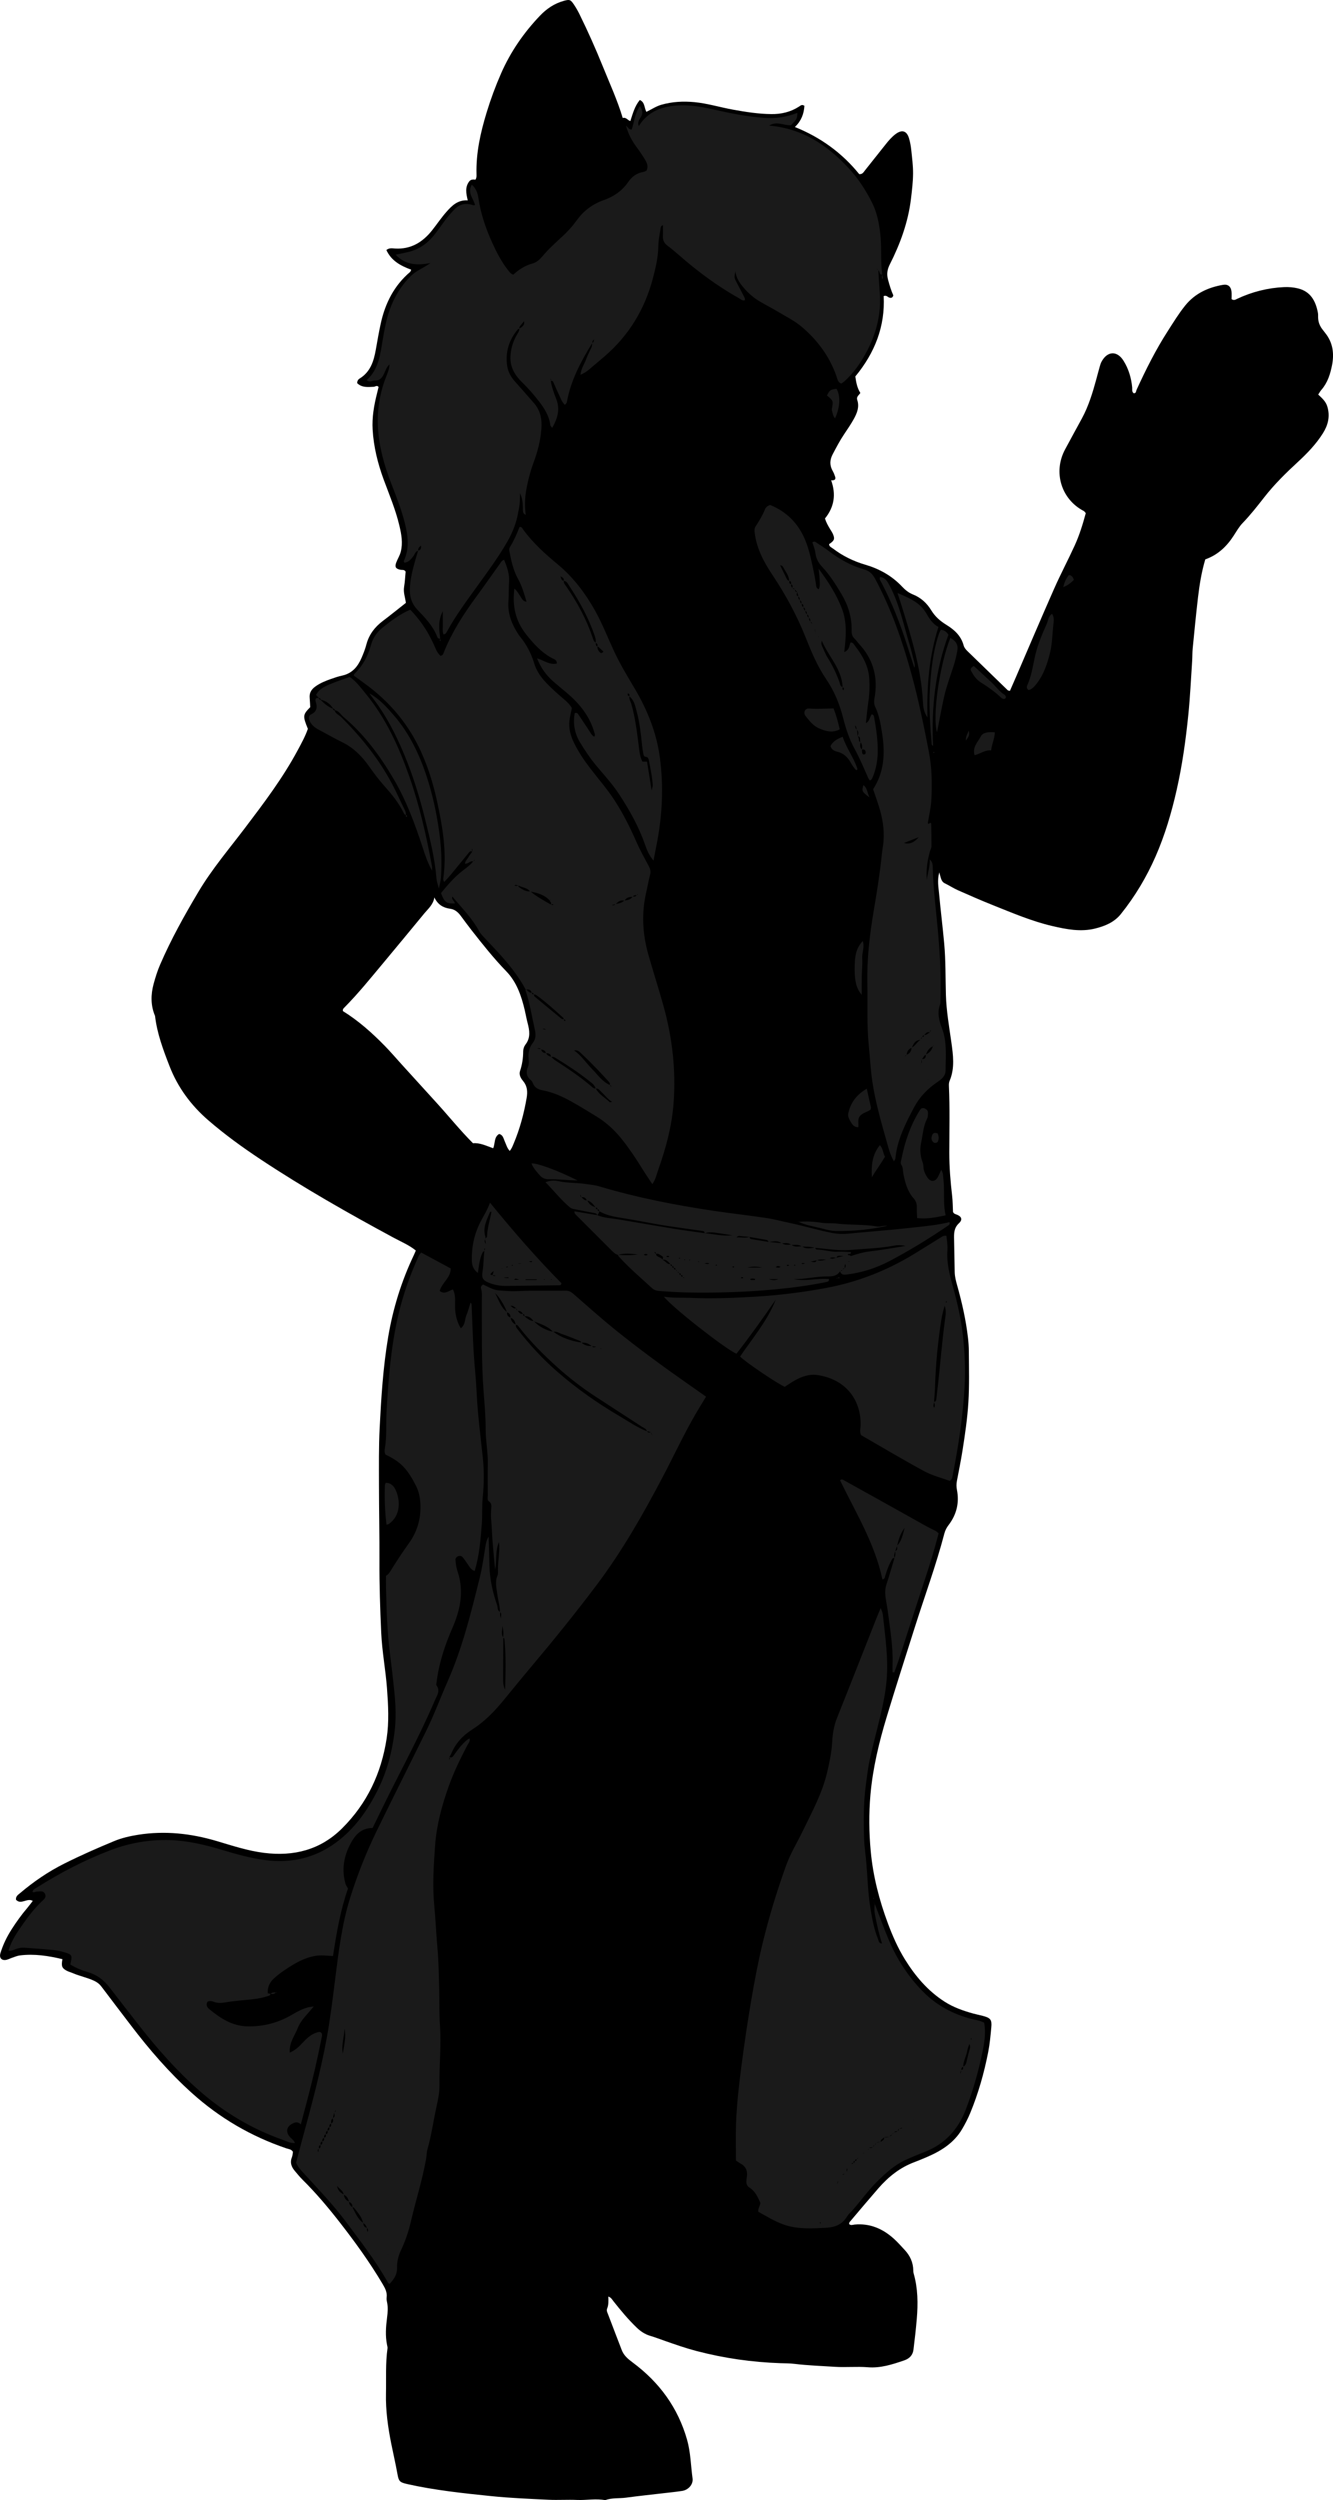 <?xml version="1.0" encoding="utf-8"?>
<!-- Generator: Adobe Illustrator 24.1.1, SVG Export Plug-In . SVG Version: 6.00 Build 0)  -->
<svg version="1.1" id="Layer_1" xmlns="http://www.w3.org/2000/svg" xmlns:xlink="http://www.w3.org/1999/xlink" x="0px" y="0px"
	 viewBox="0 0 1501.55 2815.87" style="enable-background:new 0 0 1501.55 2815.87;" xml:space="preserve">
<style type="text/css">
	.st0{fill:#1A1A1A;}
</style>
<path d="M463.22,303.78c-12.07-4.45-22.36-10-28-22.17c3.17-2.67,6.63-1.9,9.7-1.71c18,1.09,31.31-7.17,42-20.73
	c5.36-6.79,10.2-14.02,15.91-20.49c6.16-6.98,12.81-13.76,24.07-12.99c-1.87-7.81-3.3-14.95,1.69-21.4
	c1.95-2.53,4.62-2.11,6.95-1.93c1.43-2.15,1.26-4.19,1.21-6.16c-0.65-23.93,4.52-46.93,11.43-69.57
	c4.56-14.95,9.97-29.62,16.27-43.97c10.7-24.36,25.55-45.87,43.84-65.02c7.42-7.77,16.21-13.76,26.81-16.67
	c6.49-1.78,7.58-1.56,11.53,4.37c2.21,3.31,4.22,6.8,5.98,10.37c9.57,19.4,18.36,39.16,26.47,59.21
	c7.73,19.11,16.38,37.86,22.4,58.02c3.81-1.29,5.52,2.65,8.58,3.37c2.76-8.35,4.83-16.71,10.67-23.72c5.83,2.72,4.84,8.63,7.37,13.4
	c5.55-2.57,10.65-6.2,16.67-7.94c12.34-3.55,24.8-4.21,37.5-3c14.61,1.4,28.64,5.73,43,8.37c14.39,2.64,28.82,4.9,43.5,5.08
	c11.24,0.14,21.77-2.28,31.3-8.47c1.35-0.88,2.63-2.12,4.49-1.63c0.31,0.08,0.59,0.28,1.56,0.75c-0.53,8.89-3.38,16.96-10.75,23.89
	c29.17,11.72,53.27,29.33,72.49,53.08c3.63,0.41,4.9-2.24,6.49-4.22c7.7-9.6,15.32-19.27,22.97-28.91
	c3.52-4.43,7.16-8.79,11.74-12.15c7.15-5.23,12.46-3.45,14.94,5.09c1.2,4.12,2,8.42,2.45,12.69c0.93,8.91,2.14,17.87,2.07,26.8
	c-0.08,9.59-1.23,19.21-2.39,28.76c-3.16,26.07-12.04,50.38-23.82,73.66c-2.9,5.73-3.64,10.98-1.98,17.15
	c1.65,6.11,3.43,12.13,5.97,17.76c-0.86,2.52-2.29,3.23-4.69,2.38c-1.78-0.63-2.98-2.85-6.2-1.69
	c1.81,34.15-10.03,64.03-31.93,90.57c0.9,6.46,2.04,12.94,5.67,18.59c-1.77,2.59-4.71,4.32-3.5,7.91
	c2.58,7.63-0.13,14.51-3.65,20.97c-3.34,6.12-7.33,11.9-11.21,17.7c-4.83,7.21-8.82,14.86-12.85,22.54
	c-3.43,6.54-3.46,12.55,0.12,18.85c1.14,2.01,2.01,4.21,2.7,6.42c0.92,2.96-0.62,4.34-4.52,3.94c5.75,16.04,3.46,30.21-6.94,43.03
	c1.28,4.27,3.38,8.01,5.59,11.7c1.19,2,2.58,3.93,3.47,6.06c2.25,5.37,1.43,7.25-4.41,11.14c0.03,2.88,2.59,3.64,4.34,4.97
	c10.98,8.36,23.22,14.33,36.41,18.19c16.01,4.69,30.03,12.55,41.5,24.73c3.48,3.7,7.31,6.82,12.03,8.7
	c9.02,3.59,15.83,9.8,20.8,17.96c4.27,7.03,10.08,12.1,17.07,16.38c8.91,5.46,16.55,12.38,19.39,23.16
	c0.69,2.62,2.49,4.66,4.44,6.54c15.06,14.62,30.08,29.26,45.16,43.86c0.4,0.39,1.21,0.37,2.55,0.75c2.29-5.25,4.65-10.62,6.97-16
	c14.23-32.98,28.24-66.06,42.76-98.91c7.26-16.43,15.69-32.34,23.16-48.67c5.39-11.79,9.21-24.18,12.54-36.6
	c-0.96-1.02-1.5-1.99-2.32-2.41c-25.29-13.15-34.66-43.61-21.11-69.11c6.25-11.75,12.71-23.39,19.05-35.09
	c7.51-13.86,12.04-28.82,16.17-43.92c1.31-4.81,2.55-9.64,3.92-14.44c0.54-1.91,1.11-3.87,2.04-5.59
	c6.58-12.11,17.5-12.66,24.76-1.07c5.74,9.16,8.76,19.34,9.77,30.1c0.21,2.23-0.67,4.75,1.74,6.56c2.79,0.19,2.57-2.54,3.23-3.98
	c10.41-22.71,21.57-45.03,35.11-66.06c6.3-9.79,12.34-19.76,19.69-28.85c11.06-13.68,25.9-20.41,42.76-23.29
	c5.37-0.92,8.85,2.15,9.36,7.74c0.26,2.94,0.05,5.93,0.05,8.41c2.8,1.86,4.48,0.49,6.23-0.33c16.76-7.86,34.39-12.37,52.86-13.21
	c5.21-0.24,10.64,0.2,15.7,1.43c14.23,3.47,20.04,14.26,22.48,27.56c0.3,1.62,0.21,3.32,0.22,4.99c0.04,5.56,2.06,10.33,5.6,14.54
	c0.85,1.02,1.58,2.14,2.42,3.18c8.6,10.67,10.21,22.99,7.73,35.9c-1.95,10.14-5.01,20.02-12.04,28.11c-1.28,1.47-2.22,3.24-3.6,5.29
	c4.22,3.96,8.4,7.55,10.17,13.22c3.47,11.1,0.98,21.11-4.9,30.45c-7.68,12.19-17.61,22.5-28.17,32.24
	c-13.47,12.41-26.5,25.22-37.83,39.72c-7.78,9.95-15.56,19.91-24.37,29.04c-4.09,4.24-7.08,9.6-10.33,14.6
	c-7.84,12.04-17.83,21.45-31.77,26.37c-4.19,14.13-6.54,28.53-8.23,43.01c-2.23,19.12-4.08,38.28-5.96,57.43
	c-0.45,4.63-0.29,9.31-0.6,13.96c-1.36,20.21-2.27,40.46-4.31,60.61c-2.88,28.41-6.82,56.69-13.12,84.6
	c-5.8,25.69-13.2,50.82-23.78,74.98c-10.21,23.3-23.15,44.95-39.05,64.81c-7.44,9.3-17.89,13.61-28.95,16.36
	c-16.29,4.05-32.33,0.92-48.26-2.79c-23.11-5.38-44.85-14.7-66.78-23.45c-13.28-5.29-26.38-11.02-39.45-16.82
	c-5.16-2.29-9.92-5.43-15-7.91c-4.39-2.15-4.36-6.83-6.21-12.25c-2.36,9.21-0.84,16.5-0.18,23.68c1.72,18.83,4.07,37.6,5.79,56.45
	c1.75,19.27,1.38,38.54,1.92,57.82c0.5,17.92,3.64,35.59,6.13,53.34c2.01,14.35,4.09,29.11-1.88,43.28c-0.8,1.9-0.97,3.84-0.88,5.86
	c1.14,24.98,0.47,49.97,0.44,74.96c-0.02,16.32,1.28,32.5,3.18,48.68c0.73,6.26,0.71,12.61,1,18.28c0.87,1.96,2.04,2.31,3.36,2.76
	c6.16,2.09,7.92,5.79,3.41,9.97c-5.79,5.38-5.7,11.51-5.55,18.19c0.28,12.32,0.44,24.64,0.7,36.95c0.11,5.37,1.53,10.51,2.96,15.63
	c5.4,19.22,9.73,38.66,12.01,58.51c0.57,4.95,0.92,9.95,0.95,14.93c0.12,19.23,0.67,38.46-0.52,57.69
	c-1.13,18.26-3.82,36.32-6.64,54.35c-1.8,11.48-4.18,22.87-6.32,34.29c-0.62,3.31-0.56,6.57,0.08,9.9
	c2.83,14.55-0.44,27.8-9.37,39.49c-2.31,3.02-3.9,6.14-4.82,9.68c-9.36,35.76-22.17,70.42-33.3,105.62
	c-10.62,33.61-21.47,67.15-31.65,100.9c-8.64,28.65-15.64,57.65-18.3,87.67c-1.88,21.31-1.63,42.43,0.34,63.64
	c2.6,28,9.55,54.98,19.35,81.24c5.23,14.03,11.25,27.78,19.17,40.54c11.7,18.85,25.78,35.49,44.73,47.63
	c9.96,6.38,20.87,10.18,32.12,13.3c3.52,0.98,7.12,1.67,10.67,2.6c8.91,2.32,10.6,4.34,9.76,13.09c-0.88,9.24-1.69,18.54-3.47,27.63
	c-4.59,23.55-11.12,46.58-20.27,68.79c-2.53,6.13-5.63,12.08-8.97,17.81c-9.55,16.37-24.86,25.52-41.76,32.54
	c-3.99,1.66-7.96,3.4-12.01,4.89c-16.37,6.04-29.48,16.6-40.77,29.57c-10.91,12.54-21.6,25.28-32.35,37.96
	c-0.37,0.44-0.36,1.21-0.61,2.13c1.82,2.06,4.3,0.86,6.31,0.68c17.07-1.57,31.37,4.58,43.81,15.66c4.46,3.97,8.41,8.51,12.5,12.89
	c6.13,6.56,9.66,14.25,9.73,23.37c0.01,0.99,0.08,2.02,0.35,2.97c4.87,16.91,5.04,34.16,3.56,51.49
	c-0.99,11.56-2.28,23.11-3.73,34.63c-0.78,6.18-4.65,10.02-10.56,12.03c-13.27,4.5-26.57,8.86-40.88,7.67
	c-12.29-1.02-24.57,0.32-36.89-0.49c-15.23-1-30.49-1.48-45.67-3.33c-5.27-0.64-10.63-0.58-15.95-0.76
	c-31.99-1.11-63.48-5.6-94.46-13.72c-12.25-3.21-24.16-7.39-36.09-11.58c-5.33-1.87-10.62-3.88-16.03-5.5
	c-5.9-1.76-10.73-4.95-15.17-9.21c-9.64-9.25-18.12-19.49-26.38-29.93c-1.39-1.76-2.4-3.94-5.61-5.13c0.13,4.72,0.4,9.26-1.33,13.45
	c-1.03,2.48,0.26,4.62,1.05,6.72c5.04,13.38,10.25,26.7,15.34,40.07c2.37,6.23,7.15,10.19,12.3,14.01
	c30.08,22.3,51.12,51,61.37,87.26c4,14.15,4.12,28.89,6.12,43.34c0.93,6.76-4.72,12.98-11.58,14.06
	c-6.88,1.08-13.83,1.75-20.76,2.56c-14.17,1.67-28.37,3.12-42.5,5.05c-7.86,1.07-15.98,0-23.62,2.84
	c-10.53-2.07-21.09,0.23-31.66-0.25c-10.64-0.49-21.35,0.31-31.99-0.21c-21.56-1.04-43.16-1.9-64.61-4.1
	c-31.68-3.26-63.4-6.56-94.57-13.56c-8.69-1.95-9.67-3.15-11.15-11.39c-2.06-11.44-4.7-22.78-6.98-34.18
	c-3.72-18.61-6.35-37.32-5.93-56.39c0.37-16.95-0.67-33.94,1.72-50.83c0.18-1.25-0.24-2.6-0.5-3.88c-2.11-10.27-1.32-20.59,0-30.82
	c0.78-6,1.23-11.85-0.11-17.79c-0.36-1.6-0.57-3.34-0.36-4.95c0.74-5.69-1.71-10.33-4.45-14.96c-14.44-24.39-31-47.31-48.4-69.63
	c-13.1-16.81-26.82-33.07-41.98-48.09c-3.07-3.03-5.77-6.44-8.57-9.74c-3.91-4.6-5.78-9.59-3.26-15.62c0.75-1.8,0.76-3.91,1.11-5.9
	c-1.69-3.03-4.9-3.1-7.65-4.03c-39.6-13.48-75-34.17-106.08-62.13c-25.56-23-47.95-48.92-68.75-76.24
	c-11.08-14.56-22.24-29.07-33.22-43.71c-2.28-3.04-4.93-5.02-8.39-6.64c-7.59-3.53-15.83-5.09-23.47-8.38
	c-2.44-1.05-5.08-1.71-7.41-2.95c-5.31-2.83-6.16-5.29-4.66-12.95c-15.8-3.77-31.68-6.28-47.99-4.21c-2.91,0.37-5.72,1.6-8.54,2.54
	c-2.21,0.74-4.29,1.9-6.54,2.41c-5.32,1.21-8.4-2.11-6.83-7.37c2.87-9.63,7.28-18.58,12.67-27.03c5.38-8.42,11.22-16.52,17.71-24.14
	c2.11-2.48,4.02-5.14,6.11-7.83c-6.47-3.81-13.26,4.88-18.92-1.33c-0.44-3.92,2.44-5.62,4.59-7.43
	c15.29-12.93,31.67-24.17,49.65-33.18c18.47-9.25,37.33-17.55,56.39-25.44c8.64-3.58,17.78-5.65,26.95-7.1
	c30.08-4.75,59.61-1.54,88.67,7.11c17.52,5.21,34.95,10.98,53.16,13.26c33.46,4.19,63.46-3.23,87.99-27.67
	c28.12-28,44.13-62.02,50.09-101.02c2.88-18.87,1.82-37.68,0.41-56.65c-1.56-20.88-5.54-41.47-6.49-62.4
	c-1.23-26.93-2.15-53.84-2.01-80.81c0.14-28.65-0.51-57.3-0.54-85.94c-0.02-21.32-0.29-42.67,0.78-63.94
	c1.72-34.14,3.86-68.28,9.51-102.08c5.41-32.35,14.99-63.37,29.13-92.98c0.7-1.47,1.3-2.98,2.13-4.88
	c-7.67-6.27-16.64-9.91-25.02-14.44c-50.96-27.54-101.33-56.07-149.64-88.1c-20.54-13.62-40.5-28.05-59.15-44.19
	c-19.44-16.82-34.36-36.97-43.71-61.1c-7.1-18.31-13.98-36.67-16.26-56.36c-5.02-11.86-4.87-24.02-1.59-36.16
	c1.99-7.36,4.3-14.72,7.32-21.71c12.28-28.46,27.37-55.48,43.2-82.08c15.2-25.54,34.44-48.12,52.32-71.72
	c21.3-28.1,42.63-56.27,59.37-87.49c4.24-7.91,8.62-15.77,11.52-24.25c-5.88-14.57-5.76-15.83,2.66-24.42
	c-0.19-3.26-0.31-6.89-0.63-10.5c-0.5-5.57,1.91-9.46,6.32-12.68c5.48-3.99,11.63-6.44,17.9-8.65c4.07-1.44,8.21-2.82,12.42-3.73
	c11.27-2.42,17.6-10.13,21.85-20.03c2.09-4.88,4.07-9.88,5.41-15.01c2.94-11.16,9.41-19.61,18.49-26.46
	c8.74-6.59,17.24-13.5,25.98-20.38c-0.74-6.15-3.04-11.8-2.02-17.9c0.98-5.84,1.23-11.81,1.76-17.29c-1.63-2.62-3.85-1.7-5.7-2.06
	c-5.52-1.06-6.8-3.19-4.86-8.27c1.53-4.03,3.91-7.66,5.03-11.93c2.61-10.04,0.76-19.82-1.51-29.5
	c-4.19-17.86-11.36-34.76-17.68-51.91c-6.72-18.23-11.3-36.93-12.46-56.23c-0.82-13.6,1.5-27.15,4.84-40.42
	c0.65-2.57,1.25-5.14,1.86-7.63c-1.82-2.43-3.66-0.32-5.47-0.24c-6.61,0.31-13.34,1.12-18.62-4.08c-0.01-2.41,0.93-4.09,2.75-5.21
	c12.29-7.53,15.98-19.78,18.29-32.88c1.73-9.81,3.4-19.64,5.55-29.36c5.01-22.67,15.03-42.55,33.05-57.84
	C462.37,305.87,462.52,305.15,463.22,303.78z M489.27,1010.71c-1.17,8.05-6.75,12.54-11.11,17.81
	c-15.25,18.44-30.42,36.94-45.77,55.29c-14.5,17.33-28.65,34.97-44.58,51.06c-0.89,0.9-1.98,1.85-1.54,3.91
	c17.29,10.7,32.66,24.34,47.07,39.07c6.74,6.88,12.98,14.24,19.47,21.37c12.96,14.26,25.91,28.54,38.9,42.78
	c13.65,14.96,26.31,30.8,41.11,45.64c7.7-0.76,14.92,2.87,22.75,5.64c2.3-5.62,0.75-12.55,6.66-16.12c4.46,1.07,4.9,5.18,6.36,8.38
	c1.65,3.6,2.57,7.55,5.58,10.74c2.3-2.64,3.39-5.77,4.66-8.81c6.83-16.32,11.35-33.26,14.37-50.7c1.26-7.31,0.83-13.58-4.08-19.39
	c-2.62-3.11-4.7-7.08-3.36-11.04c2.47-7.32,3.53-14.67,3.58-22.35c0.01-2.52,0.98-5.49,2.52-7.46c6.06-7.75,4.65-15.96,2.43-24.43
	c-1.26-4.81-2.11-9.74-3.25-14.58c-3.79-16.02-9.07-31.51-20.78-43.59c-14.14-14.61-26.73-30.46-39.22-46.42
	c-4.09-5.23-8-10.62-11.97-15.94c-3.07-4.11-6.6-7.34-12.04-8.07C499.3,1022.45,493.15,1018.97,489.27,1010.71z"/>
<path class="st0" d="M496,719.11c-2.14,0.75-3.08-0.71-3.68-2.25c-4.69-12.06-13.54-21.07-22.18-30.2
	c-7.07-7.48-9.12-15.83-8.32-26.29c1.07-14.06,5.35-27.07,9.19-40.33c2.94-0.37,3.42-2.34,3.28-5.62c-2.16,1.85-3.68,3.19-3.1,5.79
	c-3.44,0.74-3.91,4.12-5.66,6.36c-2.64,3.39-5.27,6.79-10.05,7.19c-0.28-0.87-0.78-1.6-0.59-2.01c6.44-13.81,4.8-27.82,1.3-41.96
	c-3.85-15.54-9.72-30.41-15.49-45.26c-8-20.6-13.83-41.71-15-63.75c-0.94-17.67,1.64-35.11,7.53-51.94
	c2.17-6.2,5.45-12.08,5.58-18.88c0.26,0,0.54,0.05,0.78-0.03c0.14-0.05,0.21-0.3,0.31-0.46c-0.28,0.25-0.57,0.49-0.85,0.74
	c-3.53,2.81-4.73,7.07-6.52,10.88c-2.17,4.62-4.93,7.78-10.51,7.53c-2.75-0.12-5.49,2.65-8.97-0.51
	c13.74-12.31,15.32-29.44,18.17-46.1c1.96-11.47,4.02-22.93,8.04-33.9c5.22-14.25,12.87-26.91,23.87-37.58
	c5.87-5.69,13.44-8.49,21.74-14.21c-15.33,2.77-28.21,2.2-39.2-9.45c4.61-0.98,8.31-1.79,12.02-2.54c12.58-2.54,22.79-9,30.78-18.91
	c4.17-5.18,8.05-10.6,11.93-16c3.31-4.61,7.03-8.83,10.89-12.99c5.85-6.32,12.68-8.11,20.8-5.59c0.59,0.18,1.19,0.4,1.79,0.46
	c0.28,0.03,0.59-0.27,1.18-0.56c-1.73-7.14-8.98-13.58-3.57-22.73c4.86,4.4,6.58,9.47,7.42,15.1c2.61,17.56,8.24,34.18,15.58,50.3
	c5.11,11.24,10.74,22.14,18.53,31.79c1.25,1.54,2.37,3.25,5.22,4.14c5.98-5.57,13.01-10.24,21.55-12.53
	c4.51-1.2,8.21-4.54,11.2-8.11c6.85-8.21,14.73-15.33,22.58-22.52c5.9-5.4,11.26-11.32,15.94-17.85
	c7.79-10.88,18.04-18.57,30.67-22.98c11.34-3.96,20.69-10.51,27.54-20.48c4.14-6.03,9.64-9.98,16.98-11.21
	c1.26-0.21,2.43-1.01,3.58-1.52c2.41-4.64,0.48-8.66-1.72-12.35c-2.89-4.85-6.12-9.52-9.48-14.07c-5.15-6.98-9.32-14.39-11.96-24.26
	c2.58,2.05,3.27,4.71,6.43,4.38c2.99-8.24,3.19-17.88,9.33-26.35c3.02,4.54,3.53,8.43,0.99,12.39c-2.04,3.18-3.99,6.2-2.31,10.15
	c8.19-13.29,20.2-19.92,35.53-22.35c16.55-2.62,32.45-0.05,48.34,3.56c19.13,4.35,38.26,8.13,57.93,9.56
	c12.98,0.94,24.98-1.1,36.88-5.7c-0.36,6.7-0.5,6.96-7.16,13.95c-7.93,0.57-15.91-5.11-24.73,0.41c37.36,3.2,65.42,21.86,89.6,47.95
	c10.99,11.85,19.62,25.17,26.73,39.56c5.22,10.57,7.41,21.89,8.82,33.57c1.89,15.57,0.22,31.26,2.3,46.78l0.15-0.21
	c-1.41,0.3-2.53,0.01-2.96-1.54c-0.35-1.25-0.63-2.52-1.88-3.23c-0.39-0.54-0.78-1.08-1.16-1.62c-0.02,0.24-0.13,0.65-0.04,0.71
	c0.46,0.27,0.98,0.45,1.48,0.65c0.51,8.25,0.87,16.51,1.54,24.75c2.01,24.61-3.82,47.43-15.57,68.9
	c-6.41,11.73-13.97,22.61-24.01,31.59c-0.98,0.88-2.06,1.65-3.13,2.41c-0.22,0.16-0.61,0.08-1.1,0.13
	c-3.36-1.56-3.89-5.14-4.92-8.12c-7.74-22.28-21.34-40.57-39.06-55.62c-7.75-6.59-17.16-11.25-25.97-16.54
	c-6.83-4.1-13.96-7.7-20.82-11.74c-6.62-3.9-12.54-8.76-17.61-14.56c-4.82-5.51-9.36-11.23-10.37-19.82
	c-1.37,7.14-1.41,7.16,1.23,12.31c2.88,5.61,5.82,11.18,8.78,16.74c0.65,1.23,0.96,2.44,0.54,3.79l0.23-0.23
	c-2.65,1.14-4.36-0.81-6.33-1.92c-24.73-13.86-47.33-30.68-68.6-49.35c-3.98-3.5-8.07-6.91-12.33-10.06
	c-3.85-2.85-5.44-6.4-5.18-11.12c0.22-3.94,0.05-7.9,0.05-11.99c-3.01,0.82-2.56,3.73-2.89,5.48c-1.18,6.17-2.21,12.45-2.32,18.71
	c-0.21,12.09-2.97,23.71-5.98,35.24c-9.12,34.98-27.03,64.66-54.56,88.33c-5.79,4.97-11.6,9.91-17.46,14.8
	c-2.7,2.25-5.61,4.19-9.7,5.94c0.78-7.19,4.43-12.07,6.42-17.53c1.59-4.35,3.67-8.54,5.71-12.72c0.93-1.9,1.23-3.75,0.86-5.77
	c2.36-0.23,1.72-2.49,2.55-3.76c-0.46-0.58,0-0.79,0.18-0.24c0.4,1.24,0.56-0.49-0.4,0.44c-1.82,0.67-1.77,2.33-2.05,3.82
	c-12.69,20.66-24.09,41.87-28.49,66.09c-0.25,1.4-0.98,2.42-2.41,3.47c-3.65-3.48-5.03-8.32-7.17-12.65
	c-2.05-4.15-3.79-8.46-5.67-12.7c-0.62-1.39-1.64-1.95-3.14-1.45c0.31-0.82,0.96-1.62-0.04-2.73c0.08,0.99,0.14,1.75,0.21,2.5
	c1.14,7.24,3.63,14.08,6.28,20.87c4.48,11.45,1.24,21.67-4.65,32.17c-1.05-1.47-2.01-2.2-2.11-3.05
	c-1.36-10.61-6.87-19.25-13.23-27.37c-5.71-7.29-11.77-14.31-18.45-20.79c-8.11-7.87-13.73-17.04-13.25-28.85
	c0.34-8.38,2.52-16.3,6.58-23.68c1.42-2.58,3.46-4.9,3.45-8.08c3.14-1.96,6.31-3.89,5.26-8.45c0.76-0.29,0.94-0.17,0.55,0.35
	c-0.1-0.2-0.19-0.39-0.29-0.59c-1.22,1.53-2.38,3.11-3.69,4.57c-1.13,1.26-2.18,2.46-1.63,4.31c-0.62,0.16-1.48,0.1-1.81,0.5
	c-10.21,12.12-14.46,26.07-12.04,41.74c1.03,6.67,4.45,12.43,9.02,17.51c7.11,7.9,14.06,15.95,21.07,23.96
	c7.47,8.53,9.24,18.39,8.34,29.55c-1.03,12.75-4.11,24.78-8.51,36.69c-3.91,10.59-6.79,21.5-8.68,32.69
	c-1.5,8.85-1.6,17.62-0.42,26.89c-2.62-1.06-3.14-2.85-3.19-5.27c-0.14-5.92,0.14-11.93-3.26-19.1c-0.14,5.07-0.03,8.67-0.4,12.22
	c-0.38,3.62-1.24,7.19-1.89,10.78c-2.04,11.24-6.27,21.59-11.94,31.52c-10.1,17.67-22.22,33.95-34.08,50.4
	c-11.87,16.47-23.97,32.75-33.77,50.6c-0.76,1.38-1.31,3.08-4.08,3.61c-1.53-3.95-0.6-8.19-0.76-12.26c-0.15-3.93-0.03-7.87-0.03-14
	c-5.8,11.4-4.05,21.23-2.92,31L496,719.11z"/>
<path class="st0" d="M563.14,1815.77c0.1-6.72-2.05-13.11-2.87-19.69c-0.89-7.18-2.97-14.33,0.12-21.59
	c0.86-2.02,0.53-4.6,0.52-6.92c-0.02-10.27,2.37-20.41,1.19-30.78c-4.44,9.95-2.3,20.78-4.38,31.16
	c-0.96-10.41-2.03-20.81-2.84-31.23c-0.68-8.6-0.86-17.24-1.66-25.83c-0.34-3.7-0.06-7.29,0.06-10.94c0.1-3.14,1.09-6.56-2.51-8.98
	c-2.16-1.45-1.3-4.3-1.31-6.56c-0.06-11.99-0.21-23.99,0.02-35.98c0.25-13-2.43-25.76-2.41-38.78c0.02-14.25-1.29-28.53-2.36-42.76
	c-2.53-33.56-1.78-67.18-1.98-100.78c-0.03-4.96,0.64-9.97-0.88-14.88c-0.52-1.67,0.27-3.25,2.33-4.52
	c5.62,2.63,11.34,6.16,17.97,6.67c6.96,0.54,13.98,1.17,20.93,0.8c17.98-0.96,35.97-0.15,53.94-0.53c3.58-0.08,6.15,1.25,8.84,3.59
	c15.3,13.29,30.36,26.86,46.14,39.63c26.92,21.78,54.83,42.2,83.19,62.04c6.52,4.56,13.03,9.14,20.14,14.13
	c-4.1,6.79-8.12,13.2-11.91,19.74c-13.34,23.03-24.52,47.19-36.91,70.72c-22.19,42.14-45.74,83.56-74.42,121.66
	c-23.8,31.6-48.69,62.4-74.21,92.67c-10.5,12.45-20.72,25.14-31.09,37.71c-10.21,12.37-21.32,23.79-34.98,32.44
	c-10.71,6.78-18.84,15.74-23.68,27.56c-0.49,1.2-1.34,2.26-2.03,3.38c-0.01,0.55-0.02,1.1-0.03,1.65c-0.03,1.33-1.12-0.01-0.1,0.82
	c0.51,0.42,0.96-0.13,0.71-0.95c-0.17-0.57-0.41-1.11-0.61-1.67c2.89,1.66,4.21-0.5,5.51-2.38c4.14-5.96,8.57-11.66,14.09-16.42
	c0.96-0.82,2.16-1.36,3.25-2.03l-0.17-0.29c1.32,3.37-1.14,5.76-2.45,8.26c-7.69,14.76-15.01,29.69-20.64,45.37
	c-7.77,21.67-13.88,44.05-15.52,66.83c-1.61,22.4-3.14,45.13-1.02,67.57c1.53,16.21,2.21,32.46,3.66,48.66
	c1.33,14.87,1.5,29.86,1.93,44.81c0.41,13.98-0.12,28.01,0.87,41.94c1.61,22.61-0.91,45.13-0.56,67.71
	c0.13,8.24-1.7,16.49-3.49,24.62c-3.41,15.57-5.5,31.42-9.91,46.79c-1.09,3.79-1.04,7.89-1.74,11.81
	c-4.24,23.92-11.78,47.05-17.2,70.69c-2.53,11.04-6.28,21.67-11.11,31.96c-2.83,6.02-4.46,12.38-4.32,19.29
	c0.15,7.14-2.57,12.05-8.33,18.3c-1.86-0.44-2.35-2.21-3.11-3.53c-13.27-23.18-29.6-44.18-45.49-65.55
	c-15.15-20.37-32.69-38.53-49.73-57.18c-2.72-2.97-5.29-5.97-7.05-10.22c2.27-8.58,4.57-17.57,7.01-26.52
	c10.23-37.52,20.36-75.07,27.4-113.36c4.02-21.89,6.68-43.99,9.48-66.06c3.97-31.3,7.6-62.65,17.15-92.93
	c8.02-25.42,17.77-50.17,29.42-74.11c18.5-38.01,37.59-75.73,56.23-113.67c8.95-18.22,15.99-37.29,24.17-55.84
	c16.49-37.35,26.15-76.75,35.92-116.11c3.03-12.22,4.71-24.78,6.75-37.22c0.54-3.28,1.48-6.3,3.31-9.25
	c0.32,10.75,0.71,21.49,0.93,32.24c0.33,15.44,3.59,30.34,8.65,44.83c0.91,2.6,0,6.24,3.42,7.8c-0.04,2.55-0.39,5.15,1.28,7.44
	C563.39,1820.72,566.13,1817.7,563.14,1815.77z M437.39,2539.25c0.48,0.63,0.41,0.84-0.23,0.64c0.16-0.12,0.31-0.25,0.47-0.37
	c-0.53,0.45-1.04,0.2-0.75-0.32C437.51,2538.04,436.07,2539.06,437.39,2539.25z M426.78,2530.58c0.2-0.8,0.35-0.82,0.45-0.05
	c-0.24-0.07-0.48-0.14-0.72-0.21C427.88,2529.02,426.74,2530.44,426.78,2530.58z M417.14,2515.4c0.94,0.72,1.88,1.44,2.82,2.16
	c0,0.45,0.01,0.9,0.01,1.34c-0.1-0.41-0.2-0.83-0.29-1.24c-0.91-0.68-1.82-1.36-2.74-2.03c-0.95-0.43-1.9-0.85-2.84-1.28
	c0.63-1.74,0.94-3.45-0.6-4.93c-1.06-2.2-1.95-4.53-4.47-5.56c-1.4-7.08-6.24-12.13-10.48-17.51c-0.25-0.31-1.18-0.09-1.8-0.11
	c0.75-3.27-0.92-5.14-3.68-6.38c-0.81-3.55-2.26-6.63-5.97-8.02c-0.42-5.08-5.82-6.6-7.64-10.69c-0.18,0.8-0.33,0.82-0.44,0.06
	c0.24,0.06,0.48,0.13,0.72,0.19c0.28,5.06,3.37,8.06,7.55,10.25c0.45,3.82,2.27,6.63,5.98,8.02c-0.26,2.99,1.53,4.79,3.68,6.38
	c3.48,6.3,5.9,13.34,12.26,17.63c0.14,2.94,1.21,5.12,4.47,5.53c-0.85,1.84,0.07,3.42,0.74,5.04
	C415.34,2514.64,416.24,2515.02,417.14,2515.4z M572.41,1468.32c1.28,0.33,2.09,1.1,2.32,2.43c2.29,0.92,3.81,4.11,7,2.4
	c-0.32,1.36-0.15,2.49,1.43,2.92c1.39,2.31,2.99,4.27,6.12,3.71c-0.5,1.37,0.49,2,1.35,2.69c3.24,2.38,6.22,5.27,10.6,5.41
	c5.74,6.16,13.97,10.65,21.97,11.99c9.47,6.94,20.23,10.51,31.72,12.21c3.4,3.19,7.51,4.2,12.04,3.87c0.76,1.95,2.16,1.71,4.74,0.71
	c-2.34-0.2-3.67-0.32-4.99-0.43c-3.48-2.9-7.36-4.59-12.01-3.89c-0.05-1.06-0.61-1.72-1.59-2.1c-6.62-2.58-13.15-5.44-19.9-7.63
	c-3.29-1.06-6.35-3.55-10.19-2.54c-5.93-6.55-14.17-8.87-21.96-12c-2.64-3.59-5.63-6.5-10.65-5.37c0.73-1.48,0.36-2.43-1.34-2.72
	c-1.28-2.51-3.29-3.79-6.14-3.67c-0.46-0.96-0.93-1.93-1.39-2.89c-2.16-1.12-3.8-3.7-6.81-2.45c-0.86-0.86-1.73-1.72-2.59-2.58
	l0.06-0.65L572.41,1468.32z M734.68,1616.58c0.43-0.57,0.71-0.22,0.3-0.01c-1.17,0.61,0.65,0.39-0.53-0.24
	c-0.27-1.01-0.54-2.02-0.82-3.03c-1.62-0.47-3.12-1.51-4.94-1.02c-0.42-3.14-3.32-3.87-5.39-5.22
	c-17.79-11.65-35.7-23.1-53.48-34.76c-15.02-9.85-29.22-20.88-42.53-32.87c-15.27-13.75-29.8-28.36-42.51-44.62
	c-1.01-1.29-1.81-2.83-3.82-2.67c-0.75-3.62-1.99-6.86-6.04-7.98c0.37-3.11-0.93-5.15-3.92-6.09c-1.62-5.97-8.58-17.53-13.33-21.74
	c4.23,7.84,6.43,16.21,13.53,21.55c-0.38,3.12,1,5.1,3.92,6.09c0.75,3.61,2.47,6.49,6.03,7.98c-0.56,2.26,0.86,3.83,2.04,5.36
	c13.41,17.39,28.26,33.44,44.84,47.85c21.61,18.78,44.93,35.18,69.59,49.69c10.25,6.03,20.06,12.89,31.26,17.21
	c1.24,2.21,3.14,1.26,4.89,1.02C733.35,1614.43,733.71,1615.58,734.68,1616.58z M360.9,2415.66c2.61-0.34,2.26-2.19,2.02-3.98
	c2.59-0.41,2.27-2.22,1.96-4.04c2.67-0.33,2.29-2.19,2-4c2.65-0.31,2.27-2.17,2.04-3.96c2.59-0.41,2.27-2.22,1.95-4.04
	c2.67-0.32,2.28-2.18,2.03-3.98c3.09-1.3,2.27-3.79,1.85-6.15c3.64-1.49,1.57-4.32,1.56-6.66c0.53-0.22,1.1-0.39,1.58-0.68
	c0.2-0.12,0.4-0.56,0.33-0.78c-0.26-0.87-0.42-0.72-0.68,0.32c-0.13,0.52-0.71,0.92-1.09,1.38c-0.48,2.22-0.97,4.43-1.45,6.65
	c-2.37,1.51-1.99,3.86-1.88,6.13c-2.18,0.54-2.07,2.27-2.05,3.96c-2.11,0.65-2.06,2.33-1.95,4.04c-2.19,0.54-2.07,2.27-2.05,3.96
	c-2.11,0.61-2.04,2.31-2,4c-2.11,0.65-2.06,2.33-1.95,4.04c-2.19,0.56-2.08,2.28-2.02,3.98c-2.28,0.72-1.92,2.56-1.83,4.3
	c-1.31,0.62-2.01,1.48-0.7,3.9c0.19-1.91,0.31-3.03,0.42-4.14C361.34,2419.25,361.26,2417.52,360.9,2415.66z M566.68,1844.47
	c0.74-4.52,0.46-8.97-0.96-13.33c0.59,4.35-1.88,8.97,1.21,13.1c-0.06,15.27-0.13,30.54-0.18,45.82c-0.01,3.76-0.17,7.56,2.19,13.14
	c0.71-20.59,1.06-39.09-0.78-57.58C568.12,1845.18,567.19,1844.84,566.68,1844.47z M386.17,2312.92c1.52-9.78,3.98-19.27,1.9-28.04
	C387.89,2293.69,384.26,2303.22,386.17,2312.92z M677.28,1518.84c-0.24-0.08-0.48-0.2-0.73-0.21c-0.07,0-0.15,0.33-0.23,0.51
	c0.24,0.06,0.48,0.17,0.71,0.16C677.12,1519.28,677.2,1519,677.28,1518.84z"/>
<path class="st0" d="M304.66,2245.48c0.05,1.67-1.13,2.12-2.44,2.53c-5.39,1.71-10.87,2.98-16.51,3.6
	c-10.88,1.19-21.81,1.91-32.63,3.76c-4.18,0.71-8.63,0.77-12.82-0.93c-1.86-0.75-3.84-1.08-6.43-0.05
	c-1.97,3.02-0.98,6.09,1.76,8.35c12.49,10.26,25.71,19.04,42.7,19.5c18.46,0.51,35.56-4.11,51.39-13.54
	c5.45-3.25,11.05-6.16,17.22-7.81c1.56-0.42,3.2-0.54,6.49-1.08c-6.92,8.69-14.48,15.25-17.98,24.36c-3.31,8.62-9.86,16.31-9,27.65
	c6.28-2.7,10.16-6.53,13.94-10.56c4.8-5.12,9.72-10.11,16.78-12.14c1.27-0.37,2.5-0.98,3.95-0.25c2.08,1.22,1.81,3.3,1.43,5.24
	c-4.8,24.12-10.21,48.09-16.58,71.84c-2.31,8.64-4.57,17.29-7.05,26.71c-3.79-3.66-7.18-2.19-10.36-0.37
	c-5.51,3.16-6.53,8.44-2.83,13.51c1.93,2.64,5.13,4.2,6.56,7.8c-5.07,0.51-9.21-1.91-13.47-3.42
	c-34.61-12.23-65.7-30.62-93.33-54.66c-25.68-22.34-48.08-47.82-69.04-74.58c-11.08-14.14-22.07-28.35-33.05-42.57
	c-6.48-8.39-14.36-14.44-24.86-17.36c-6.64-1.85-13.13-4.65-19.3-8.35c0.2-1.01,0.35-1.93,0.56-2.84c1.61-6.89,1.03-8.4-5.22-10.38
	c-4.41-1.4-8.98-2.6-13.56-3.07c-11.22-1.16-22.49-1.88-33.75-2.7c-3.01-0.22-5.88,0.38-8.8,1.34c-2.68,0.88-5.32,2.57-8.85,2.03
	c3.26-11.41,9.71-20.66,16.11-29.83c6.28-8.99,13.03-17.67,20.97-25.34c2.52-2.43,6.25-4.83,3.84-9.2c-2.05-3.7-5.87-2.15-9.06-2.22
	c-1.59-0.03-3.05,1.52-4.82,0.4c0.48-3.08,3.27-3.87,5.37-5.21c25.91-16.44,53.01-30.47,81.69-41.53
	c21.73-8.38,44.2-12.29,67.29-11.65c19.99,0.56,39.47,5.14,58.6,10.88c16.24,4.87,32.54,9.53,49.4,11.68
	c28.92,3.7,55.61-2.23,79.26-19.61c21.41-15.74,36.15-36.82,47.79-60.43c9.98-20.25,15.56-41.7,18.37-63.91
	c1.88-14.89,1.39-29.9-0.1-44.82c-1.45-14.52-3.13-29.02-4.99-43.5c-3.18-24.76-3.93-49.66-4.48-74.57
	c-0.09-4.32-0.01-8.64-0.01-13.38c3.59-2.07,5.2-5.7,7.32-9.05c5.87-9.28,11.89-18.49,18.32-27.39
	c9.55-13.22,13.8-27.76,13.12-44.04c-0.31-7.49-1.74-14.6-5.11-21.15c-9.39-18.23-16.56-26.56-34.12-34.8
	c-1.47-2.39-1.18-5.22-0.75-7.71c2.29-13.21,1.05-26.55,1.78-39.82c2.05-37.16,4.94-74.19,13.5-110.55
	c5.35-22.74,13.16-44.62,22.84-65.86c0.54-1.17,1.5-2.15,2.64-3.76c11.2,6.03,22.26,11.99,33.37,17.97
	c0.03,10.59-9.76,15.84-12.43,25.29c5.26,4.37,10.08,0.06,14.87-1.72c3.87,7.54,1.96,15.31,2.55,22.79
	c0.58,7.35,2.24,14.16,6.35,21.03c5.39-4.11,4.29-10.09,6.29-14.69c1.94-4.48,3.1-9.3,4.67-14.19c0.54,0.7,1.14,1.12,1.16,1.56
	c0.8,17.92,1.34,35.86,2.35,53.77c0.82,14.57,2.58,29.09,3.25,43.66c1.17,25.23,4.35,50.28,7.05,75.34
	c1.66,15.38,1.36,30.41-0.12,45.67c-0.96,9.91-0.22,19.99-1.02,29.92c-1.41,17.51-2.75,35.07-7.99,52.33
	c-4.11-1.23-5.71-4.59-7.75-7.51c-1.9-2.73-3.71-5.53-5.85-8.06c-1.39-1.64-3.49-1.84-5.47-0.9c-1.62,0.77-2.67,2.25-2.56,3.97
	c0.18,2.96,0.56,5.94,1.21,8.83c0.72,3.24,1.95,6.36,2.76,9.58c5.11,20.34,0.77,39.42-7.39,58.14
	c-8.52,19.54-15.22,39.68-17.82,60.98c-0.16,1.31-0.72,3.06-0.11,3.88c4.5,6.11,0.57,11.09-1.71,16.44
	c-18.43,43.2-41.33,84.21-61.72,126.44c-2.88,5.96-5.79,11.91-8.58,17.67c-10.83-0.1-17.87,5.87-22.76,13.95
	c-9.1,15.04-12.65,31.33-7.81,48.74c0.51,1.85,1.81,3.48,2.87,5.45c-8.52,24.36-12.92,49.86-16.89,76.05
	c-6.81-0.32-13.25-1.27-19.8-0.18c-13.24,2.2-24.22,8.97-34.99,16.23c-4.12,2.78-8.14,5.82-11.78,9.2
	c-4.78,4.43-7.45,9.96-6.93,16.75c1.36,0.26,2.33,0.44,3.29,0.62L304.66,2245.48z"/>
<path class="st0" d="M509.73,1009.55c-1.91,3.52,2.56,5.07,2.5,8.02c-9.32,0.35-11.63-1.34-15.46-11.72
	c6.28-7.66,12.83-15.43,20.63-22.15c5.23-4.5,11.23-8.12,15.65-13.55c1.26-0.36,1.62-1.21,1.32-2.42c0.65-0.41,0.86-0.33,0.63,0.24
	c-0.12-0.16-0.24-0.33-0.36-0.49c-0.45,0.97-0.9,1.93-1.35,2.9c-3.56-1.43-5.59,2.75-9.55,2.38c0.33-3.05,2.59-5.02,3.89-7.35
	c1.24-2.22,2.93-4.2,4.42-6.29c0-1.01,0-2.03,0-3.26c-1.18,1.36-0.15,2.35,0.08,3.41c-2.54-1.5-3.6,0.62-4.8,2.07
	c-6.57,7.95-13.04,15.97-19.62,23.91c-2.28,2.75-4.76,5.32-7.23,8.05c-1.6-1.98-1.17-3.67-0.98-5.12
	c3.91-29.51-1.14-58.22-7.44-86.85c-4.16-18.89-9.86-37.23-17.88-54.89c-13.66-30.08-34.06-54.6-60.36-74.35
	c-5.04-3.79-10.19-7.44-15.28-11.14c0.18-0.67,0.16-1.52,0.56-1.91c9.42-8.97,15.3-19.94,18.72-32.4
	c2.17-7.93,6.63-14.52,13.02-19.69c9.58-7.74,19.41-15.11,31.28-20.28c8.64,9.04,16.02,18.78,21.81,29.7
	c2.49,4.7,4.8,9.51,6.88,14.4c1.32,3.12,3.04,5.78,5.36,7.87c2.88-0.43,3.28-2.7,3.98-4.43c9.12-22.74,22.32-43.05,36.75-62.68
	c8.86-12.06,17.41-24.36,26.14-36.52c1.13-1.57,1.88-3.56,4.8-4.58c3.31,8.1,6.23,16.16,5.6,25.26c-0.5,7.3-0.25,14.65-0.74,21.95
	c-0.91,13.63,3.8,25.47,11.08,36.56c0.55,0.83,1.1,1.67,1.73,2.44c7.51,9.05,12.79,19.11,16.24,30.5
	c4.42,14.57,15.67,24.45,26.54,34.36c5.61,5.12,12.06,9.43,15.9,15.91c-0.97,4.87-2.16,9.37-2.72,13.95
	c-1.09,8.86,1.2,17.13,5.02,25.07c5.07,10.56,11.62,20.14,18.73,29.4c9.1,11.86,18.97,23.09,27.14,35.73
	c9.44,14.6,17.2,29.95,24.15,45.83c4.12,9.41,9.09,18.46,14,27.49c1.84,3.4,2.85,6.43,1.79,10.36c-1.73,6.41-2.8,12.99-4.31,19.46
	c-5.5,23.55-4.28,46.92,2.23,70.03c5.5,19.51,11.77,38.81,17.2,58.34c9.96,35.85,14.09,72.37,11.32,109.57
	c-1.92,25.71-8.57,50.36-17.15,74.53c-1.85,5.22-2.84,10.85-6.79,16.49c-3.98-6.04-7.65-11.37-11.05-16.86
	c-7.01-11.33-14.34-22.42-22.61-32.89c-8.13-10.29-17.48-19.18-28.65-26.05c-9.63-5.93-19.26-11.89-29.14-17.38
	c-10.2-5.67-20.86-10.39-32.45-12.54c-4.88-0.91-8.75-3.02-10.64-7.95c-0.47-1.21-1.21-2.5-2.19-3.3
	c-5.14-4.21-5.91-9.18-3.35-15.14c1.19-2.77,1.04-5.87,0.74-8.89c-0.64-6.53,0.47-12.69,4.6-17.91c3.71-4.69,3.63-9.74,2.39-15.13
	c-3.4-14.82-5.58-29.93-10.56-44.38c-0.05-0.15,0.42-0.48,0.65-0.72c2.28,1.02,3.39,4.27,6.63,3.45c-0.17,1.5,0.58,2.09,2,2.02
	c0.39,0.86,0.54,2,1.2,2.54c9.94,8.32,19.94,16.59,29.98,24.78c0.67,0.55,1.87,0.44,2.82,0.64c-0.09,1.46,0.58,2.13,2.05,1.99
	c0.87,0.61,1.75,1.22,2.62,1.84c0.66,0.69,1.32,1.39,1.97,2.08c0,0,0.03,0.55,0.03,0.55l-0.29-0.43c-0.68-0.67-1.36-1.34-2.04-2.01
	c-0.86-0.58-1.71-1.16-2.57-1.74c0.05-1.36-0.48-2.18-1.97-2.07c-0.16-0.61-0.13-1.44-0.52-1.8c-9.62-8.8-19.29-17.55-29.85-25.24
	c-1.12-0.82-2.24-1.26-3.61-0.96c0.16-1.49-0.59-2.08-2-2.02c-1.14-3.31-3.44-4.33-6.72-3.38c-8.33-15.57-19.37-29.15-31.19-42.12
	c-5.59-6.13-11.39-12.07-17.01-18.16c-1.57-1.7-3.15-3.5-4.23-5.51c-7.95-14.76-19.79-26.49-30.34-39.23l-0.41,0.13L509.73,1009.55z
	 M639.37,1175.71c-0.55,0.5-0.65,0.44-0.3-0.2c0.18,0.14,0.36,0.28,0.55,0.41l-0.08,0.47L639.37,1175.71z M603.22,1177.6
	c-0.47,0.61-0.78,0.16-0.27-0.11c1.15-0.62-0.54-0.5,0.48,0.36c0.39,0.99,0.78,1.98,1.18,2.97c1.61,0.31,3.22,0.63,4.83,0.94
	c0.83,2.83,2.52,4.51,5.67,4.21c0.99,2.71,3.39,3.52,5.8,4.32c1.46,1.3,2.78,2.81,4.4,3.87c14.58,9.5,29.08,19.1,42.22,30.59
	c1.03,0.91,2.23,1.33,3.61,1.21c3.56,6.83,10.44,10.31,15.71,15.4c0.39,0.38,1.79-0.28,2.73-0.46c0.82,0.91,1.64,1.83,2.46,2.74
	c0.95,0.5,1.51,1.26,1.52,2.37c0.84,0.54,1.68,1.08,2.52,1.62c0.02,1.02-0.1,0.81-0.27,0.03c-0.82-0.5-1.64-0.99-2.46-1.49
	c-0.53-0.82-1.06-1.64-1.59-2.46c-1.35-0.39-2.1-1.24-2.12-2.68c-4.98-2.74-8.14-7.48-12.27-11.17c-1.86-1.66-3.15-4.44-6.42-3.7
	c-0.91-4.21-4.43-6.43-7.38-8.77c-11.56-9.21-23.9-17.34-36.5-25.06c-1.89-1.15-3.87-2.67-6.41-1.78c-0.1-3.82-2.74-4.33-5.72-4.39
	c-0.62-3.14-3.05-3.81-5.7-4.18c-1.19-2.17-2.95-1.4-4.66-0.92C604.12,1179.91,603.67,1178.76,603.22,1177.6z M645.24,1179.3
	c-0.07,0.85-0.22,0.87-0.45,0.09c0.25,0.05,0.49,0.1,0.74,0.16c0.34,1.14,0.68,2.29,1.01,3.43c8.3,5.75,13.7,14.3,20.68,21.32
	c6.24,6.28,11.2,14.06,19.82,17.7c0.54,0.88,1.08,1.77,1.63,2.65c0.74-0.25,0.89-0.04,0.41,0.6c-0.01,0.01-0.37-0.25-0.57-0.38
	c0.08-1.29,0.14-2.56-1.67-2.69c0.81-2.34-0.86-3.62-2.17-5.04c-3.78-4.1-7.47-8.28-11.36-12.26c-5.73-5.88-11.45-11.79-17.48-17.35
	c-2.49-2.29-4.92-5.57-9.23-4.39C646.14,1181.85,645.69,1180.58,645.24,1179.3z M667.26,1191.97c-0.65,0.18-0.73-0.29-0.18-0.33
	c1.31-0.09-0.42-0.63,0.37,0.44c0.81,0.55,1.63,1.11,2.44,1.66c0.01,0.45,0.03,0.91,0.04,1.36c-0.11-0.41-0.22-0.83-0.33-1.24
	C668.82,1193.23,668.04,1192.6,667.26,1191.97z M632.78,1172.39c0.57-0.51,0.82-0.08,0.28,0.14c-1.21,0.49,0.53,0.46-0.52-0.36
	c-0.04-0.16-0.07-0.32-0.11-0.48C632.55,1171.93,632.66,1172.16,632.78,1172.39z M616.8,1162.85c-0.57-1.07-1.13-2.13-1.7-3.2
	c-1.31-1.27-2.88-1.14-4.48-0.83c-0.32-0.74-0.21-0.93,0.32-0.56c-0.19,0.1-0.38,0.19-0.57,0.29c1.6,0.47,3.13,1.38,4.9,0.82
	c0.54,1.08,1.08,2.16,1.63,3.24c0.41,0.1,0.82,0.2,1.23,0.3C617.69,1162.89,617.25,1162.87,616.8,1162.85z M688.41,1019.15
	c1.78,0.4,3.63,1.11,4.88-1.03c3.66-0.45,7.21-1.18,10-3.87c3.67-0.33,7.11-1.16,9.42-4.39c1.7-0.1,3.62,0.33,4.4-1.89
	c0.4-0.32,1.72,0.39,1.14-1.02c-0.3,0.43-0.6,0.86-0.9,1.3c-1.73,0.01-3.59-0.27-4.41,1.88c-3.9-0.18-7.3,0.74-9.49,4.33
	c-4.32-1.25-7.23,1.08-9.95,3.9c-1.67,0.35-3.33,0.7-5,1.05C688.49,1019.32,688.45,1019.24,688.41,1019.15z M583.98,997.25
	c-1.42,0.29-2.89-1.49-4.37,0.07c1.63,0.97,3.09,0.33,4.56-0.21c0,0.61-0.24,1.58,0.03,1.76c3.99,2.62,7.88,5.6,13.11,5
	c7.04,5.96,15.15,10.25,23.07,14.84c0.62,0.2,1.23,0.44,1.85,0.6c0.28,0.07,0.84,0.07,0.87-0.02c0.23-0.77-0.18-1.13-1.08-0.94
	c-0.63,0.13-1.24,0.36-1.87,0.55c1.73-1.8-0.39-2.94-0.75-4.39c-0.07-0.44,1.36-0.85,0.03-1.32c0.07,0.53,0.15,1.06,0.22,1.59
	c-5.9-6.96-14.07-9.13-22.53-10.7C593.88,999.63,588.23,999.77,583.98,997.25z"/>
<path class="st0" d="M993.64,2189.13c-3.53-10.7-5.91-21.69-8.06-32.73c-0.82-4.23-0.86-8.56-0.05-12.84c0,0-0.27,0.27-0.27,0.27
	c5.36,13.93,10.32,28.04,16.19,41.75c9.23,21.6,21.89,41.06,38.51,57.81c15.16,15.27,33.39,25.04,54.11,30.46
	c4.79,1.25,9.84,1.71,14.58,4.35c2.1,11.61,0.12,23.11-2.26,34.42c-4.51,21.49-10.55,42.56-18.41,63.12
	c-8.67,22.71-23.55,39.06-46.4,47.94c-7.44,2.89-14.83,5.92-22.06,9.28c-12.24,5.7-21.98,14.7-31.5,24.09
	c-10.23,10.09-18.4,21.89-27.93,32.55c-2,2.23-4.4,4.22-5.9,6.74c-5.28,8.87-13.38,12.21-23.17,12.73
	c-16.3,0.86-32.67,1.94-48.4-3.64c-10.03-3.56-19.11-9.23-28.36-14.31c-0.77-3.74,2.02-6.41,2.25-10.22
	c-2.96-6.14-5.67-12.97-12.31-17.08c-2.92-1.8-3.64-4.59-3.41-7.77c0.1-1.33,0.25-2.65,0.47-3.97c1.18-7.1-1.26-12.37-7.73-15.72
	c-1.45-0.75-2.75-1.81-4.52-2.99c0-13.53-0.37-27.16,0.08-40.77c0.75-22.24,3.29-44.35,6.17-66.4c3.22-24.68,6.85-49.3,11.05-73.85
	c3.65-21.3,7.62-42.52,12.69-63.51c7.19-29.76,16.15-59.01,26.52-87.81c4.86-13.5,12.43-25.75,18.66-38.61
	c10.42-21.53,21.98-42.61,27.52-66.15c2.66-11.31,5.08-22.68,5.71-34.36c0.5-9.3,1.97-18.36,5.49-27.17
	c14.96-37.35,29.62-74.83,44.4-112.25c1.33-3.37,2.81-6.69,4.79-11.37c1.08,3.19,2.14,5.12,2.35,7.14
	c2.63,24.77,6.48,49.47,4.24,74.52c-1.19,13.26-3.76,26.29-6.85,39.21c-3.95,16.49-8.36,32.87-12.01,49.43
	c-2.07,9.38-3.14,18.99-4.43,28.52c-2.82,20.83-2.74,41.77-1.96,62.71c0.25,6.62,1.26,13.21,1.92,19.81
	c1.95,19.47,2.1,39.11,5.39,58.46c1.9,11.16,3.96,22.28,8.23,32.81c0.86,2.11,0.97,5.42,4.68,5.18c0.09,0.62,0.18,1.24,0.28,1.85
	C993.83,2190.2,993.74,2189.66,993.64,2189.13z M951.42,2448.07c0.76-0.64,1.51-1.28,2.27-1.91c0.75-1.44,1.01-2.94,0.58-4.53
	c0.84-0.83,1.68-1.66,2.52-2.49c0.66-0.69,1.32-1.39,1.98-2.08c1.19,0.45,1.98,0.05,2.4-1.14c1.3-0.12,1.97-0.77,1.77-2.13
	c1.46,0.11,2.11-0.57,1.99-2.01c1.53-0.15,1.78-1.22,1.76-2.48c0.7-0.73,1.41-1.46,2.11-2.19c0.76-0.54,1.51-1.09,2.27-1.63
	c1.4-0.33,2.81-0.65,4.21-0.98c0.75-0.81,1.49-1.63,2.24-2.44c1.14-0.77,1.11-1.86,0.83-3.02c1.72,0.28,3.44,0.55,4.97-0.66
	c0.59-0.86,1.18-1.72,1.77-2.58c1.54-0.32,1.59-1.42,1.39-2.65c1.8-0.19,3.61-0.38,5.42-0.57c1.61-1.66,4.78-2.21,3.98-5.58
	c2.1,0.86,4.07,0.14,6.05-0.47c1.12-0.73,2.23-1.47,3.35-2.2c0.49-0.98,0.97-1.96,1.46-2.94c1.64,0.19,3.18-0.03,4.53-1.07
	c0.87-0.83,1.62-1.72,1.3-3.06c1.54,0.15,3.19,0.61,3.99-1.38c0.72-0.94,1.44-1.88,2.16-2.82c1.65-0.27,3.29-0.54,4.94-0.82
	c-0.08,0.08-0.17,0.17-0.26,0.25c-1.53,0.28-3.06,0.56-4.58,0.84c-0.68,0.91-1.36,1.82-2.04,2.74c-1.32,0.49-2.65,0.97-3.97,1.46
	c-1.03,0.78-1.54,1.78-1.28,3.1c-1.65-0.27-3.28-0.41-4.55,1.03c-1.21,0.64-1.69,1.63-1.44,2.98c-1.73-0.4-2.75,0.5-3.46,1.93
	c-2.01,0.17-4.02,0.35-6.02,0.52c-1.31,1.87-4.69,2.29-3.94,5.61c-1.89-0.45-3.71-0.41-5.37,0.77c-0.47,0.85-0.95,1.71-1.42,2.56
	c-1.64,0.17-1.87,1.3-1.79,2.63c-1.73-0.32-3.39-0.18-4.95,0.68c-0.28,0.95-0.55,1.9-0.83,2.85c-0.79,0.86-1.58,1.73-2.37,2.59
	c-1.45,0.01-2.97-0.33-4.13,0.94c-0.78,0.56-1.57,1.11-2.35,1.67c-0.64,0.75-1.28,1.5-1.92,2.24c-0.61,0.79-1.21,1.59-1.82,2.38
	c-1.44-0.13-2.12,0.53-2.02,1.98c-1.47-0.01-2.16,0.63-1.77,2.15c-1.17-0.29-1.85,0.46-2.52,1.21c-0.63,0.71-1.26,1.41-1.89,2.12
	c-0.8,0.77-1.61,1.54-2.41,2.31c-1.06,1.36-1.18,2.85-0.63,4.44c-0.75,0.69-1.49,1.39-2.24,2.08c-1.32-0.18-2.22,0.52-3.02,1.44
	c-0.33,1.44-0.66,2.87-0.99,4.31c-1.06,0.56-2.13,1.11-3.19,1.67c-0.59,1.29-1.19,2.59-1.78,3.88c0.51,0.56,0.44,0.66-0.21,0.31
	c0.14-0.18,0.28-0.37,0.43-0.55c1.07-1.02,1.43-2.3,1.32-3.74c1.05-0.58,2.11-1.17,3.16-1.75c0.32-1.46,0.65-2.92,0.97-4.38
	C949.65,2449.59,950.67,2449.12,951.42,2448.07z M1029.18,2388.39c0.65-0.94,1.29-1.88,1.94-2.82l0.39-0.14c0,0-0.16,0.38-0.16,0.39
	c-0.64,0.78-1.28,1.55-1.93,2.33c-0.55,0.59-0.99,0.17-0.56-0.13C1029.95,2387.28,1028.34,2387.36,1029.18,2388.39z
	 M1076.91,2341.37l0.46,0.06l-0.67,0.18c0.48,0.55,0.41,0.65-0.21,0.29C1076.63,2341.73,1076.77,2341.55,1076.91,2341.37z
	 M1081.23,2335.92c1.58-1.38,1.56-3.1,1.05-4.92c2.93,0.56,2.73-1.38,2.59-3.26c3.49-1.65,3.68-5.09,4.46-8.2
	c0.72-2.88,1.35-5.78,2.12-8.64c0.77-2.84,2.31-5.63,0.42-8.76c-0.84,2.69-1.93,5.13-2.34,7.68c-0.99,6.17-4.66,11.66-4.46,18.11
	c-2.17,0.14-1.82,2.17-2.55,3.39c-0.34,1.62-0.69,3.25-1.03,4.87c-0.29,0-0.59-0.04-0.86,0.03c-0.17,0.04-0.31,0.24-0.47,0.36
	C1080.53,2336.36,1080.88,2336.14,1081.23,2335.92z M1093.74,2295.76c-0.09,0.24-0.3,0.51-0.25,0.72c0.2,0.82,0.58,0.86,0.91,0.08
	c0.08-0.19-0.05-0.52-0.17-0.74C1094.18,2295.73,1093.91,2295.77,1093.74,2295.76z M924.3,2502.87c-0.21,0.05-0.53,0.03-0.61,0.16
	c-0.13,0.22-0.23,0.58-0.14,0.8c0.31,0.75,0.71,0.67,0.95-0.19C924.56,2503.42,924.37,2503.13,924.3,2502.87z"/>
<path class="st0" d="M747.86,1460.38c10.09,1.76,19.58,0.94,29.03,1.36c24.61,1.12,49.15,0.18,73.73-1.3
	c26.76-1.61,53.23-4.88,79.6-9.77c35.42-6.57,68.29-19.39,98.98-38.05c9.95-6.05,19.78-12.28,29.69-18.38
	c1.94-1.2,3.73-2.88,7.26-2.41c0.39,5.22,1.47,10.72,1.07,16.11c-1.08,14.61,2.64,28.47,6.44,42.17
	c4.99,17.97,9.03,36.08,11.06,54.59c2.06,18.86,2.85,37.84,1.84,56.76c-1.81,33.84-6.96,67.29-13.47,100.53
	c-0.38,1.93-0.41,4.03-3.21,5.92c-9.23-3.41-19.68-5.95-28.82-10.91c-24.25-13.14-47.94-27.32-71.14-40.67
	c-1.87-4.21-0.57-7.53-0.48-10.8c0.74-26.82-14.86-51.89-48.9-56.88c-9.09-1.33-17.74,1.9-25.7,6.38
	c-3.76,2.11-7.29,4.63-10.84,6.92c-8.24-3.45-45.26-28.5-50.34-34.15c14.18-20.83,30.84-40.26,40.25-64.19
	c-14.25,20.8-28.88,41.28-44.35,61.08C816.97,1519.31,756.21,1471.7,747.86,1460.38z M1051.99,1578.85c2.2-0.04,2.56-1.56,2.75-3.31
	c0.62-5.59,1.33-11.17,1.94-16.75c2.62-24.01,4.53-48.09,7.74-72.04c0.63-4.69,1.83-9.72-0.22-15.99
	c-2.71,8.09-3.85,15.19-4.86,22.3c-3.22,22.63-5.38,45.35-6.05,68.21c-0.17,5.93-0.76,11.85-1.16,17.77
	c0.03,2.05-1.64,4.16,0.12,6.48C1053.57,1582.98,1052.83,1580.91,1051.99,1578.85z M1066.43,1466.19c-0.13-0.26-0.27-0.52-0.4-0.78
	c-0.19,0.21-0.51,0.4-0.56,0.65c-0.16,0.79,0.15,1.16,0.71,0.89C1066.34,1466.87,1066.35,1466.45,1066.43,1466.19z"/>
<path class="st0" d="M1006.96,1308.06c-4.54-8.04-6.33-15.8-8.48-23.39c-6.24-22.06-12.54-44.1-15.9-66.85
	c-1.99-13.48-2.61-27.07-3.97-40.6c-2.32-23.24-1.15-46.54-1.6-69.8c-0.53-27.23,2.55-54.35,7.12-81.25
	c3.61-21.27,7.06-42.57,9.22-64.06c0.5-4.95,1.54-9.85,1.9-14.81c0.91-12.75-0.97-25.22-4.71-37.39
	c-2.14-6.98-4.62-13.86-7.03-21.02c12.57-19.28,13.6-40.29,10.22-62.38c-1.63-10.61-3.32-20.93-7.99-30.67
	c-2.14-4.47-0.59-9.27,0-13.78c2.86-21.82-3.09-40.68-18.03-56.78c-1.8-1.95-3.27-4.22-5.18-6.04c-2.64-2.52-3.3-5.41-3.22-8.97
	c0.33-15.04-3.95-28.77-11.7-41.65c-6.36-10.57-12.86-21-21.36-30.02c-4.21-4.47-7.02-9.46-7.76-15.78
	c-0.48-4.14-2.25-8.14-3.41-12.06c2.77-1.79,4.15,0.15,5.65,1.12c4.18,2.72,8.42,5.4,12.37,8.43c12.26,9.41,25.54,16.86,40.44,21.08
	c5.97,1.69,9.42,5.18,12.3,10.57c18.31,34.23,30.89,70.59,41.07,107.89c7.79,28.53,13.72,57.47,19.33,86.48
	c3.5,18.08,3.87,36.39,2.85,54.68c-0.49,8.88-2.63,17.67-4,26.34c1.47,1.11,1.82-0.21,2.65-0.66c0.34,0.19,1.17,0.43,1.18,0.69
	c0.18,8.65,0.39,17.3,0.31,25.94c-0.02,1.88-1.2,3.74-1.72,5.64c-2.9,10.57-4.54,21.28-3.47,32.3c0.71-7.73,3.73-15.08,3.26-23.27
	c3.4,2.88,3.34,6.38,3.42,9.89c0.51,23.59,3.69,46.96,5.77,70.43c2.33,26.17,3.72,52.42,2.86,78.73c-0.04,1.33,0.13,2.77-0.33,3.96
	c-3.59,9.43-1.19,18.57,2.1,27.24c5.9,15.53,4.07,31.52,4.05,47.42c-0.01,5.86-4.1,9.54-8.69,12.63
	c-11.23,7.55-20.6,17.09-26.88,28.99c-9.62,18.22-19.09,36.64-21.01,57.72C1008.52,1305.56,1008.01,1306.1,1006.96,1308.06z
	 M1039.04,1168.12c-1.65,0.4-1.54,1.59-1.29,2.85c-5.84,0.63-7.89,2.39-10.64,9.14c-3.86,1.29-5.41,4.27-5.86,8.05
	c-0.87,0.58-1.73,1.16-2.6,1.73c-0.14,0.37-0.29,0.75-0.43,1.12c0.05-0.46,0.09-0.92,0.14-1.37c1.29,0.07,2.38-0.19,2.68-1.7
	c4.03-1.15,5.41-4.25,5.88-8.02c4.48-1.99,6.23-7.14,10.66-9.18c0.41-0.95,0.81-1.89,1.22-2.84c1.68,0.08,2.21-0.76,1.84-2.31
	c2.95,0.61,4.65-1.9,7-2.79c0.3-0.94,0.6-1.88,0.89-2.82c0.13-0.14,0.27-0.29,0.4-0.43c0.1,0.13,0.2,0.25,0.3,0.38
	c-0.17-0.05-0.33-0.09-0.5-0.14c-1.22,0.8-1.3,1.95-0.95,3.21c-3.37-1.63-4.97,0.96-6.86,2.87
	C1039.8,1166.2,1038.95,1166.76,1039.04,1168.12z M1045.24,1216.4c-0.6,0.45-0.93,0.07-0.38-0.37c1.02-0.83-0.64-0.24,0.64,0.16
	c-0.63-0.47-0.19-0.8,0.11-0.28C1046.25,1217.03,1046.08,1215.37,1045.24,1216.4z M1037.41,1198.3c1.37-1.66,1.15-3.53,0.75-5.44
	c3.59,0.13,5.04-1.65,4.59-5.13c4.27-1.93,7.12-5.05,8.13-9.71c1.02-0.25,1.19-0.48,0.5-0.69c-0.09,0.31-0.18,0.61-0.27,0.92
	c-4.33,1.87-6.66,5.42-8.15,9.68c-2.46,0.89-2.84,3.7-4.7,5.13c-0.19,1.83-0.39,3.67-0.58,5.5c-0.52,0.02-1.03,0.05-1.55,0.07
	c0.17,0.07,0.38,0.24,0.51,0.19C1036.91,1198.71,1037.15,1198.48,1037.41,1198.3z M1034.94,942.87c-5.36,2.12-10.73,4.24-16.72,6.6
	C1025.84,951.53,1030.72,947.66,1034.94,942.87z"/>
<path class="st0" d="M696.23,1413.43c-2.98-0.83-5.12-2.87-7.23-4.97c-13.34-13.34-26.69-26.68-40.02-40.02
	c-0.92-0.92-1.99-1.79-1.94-4.17c8.63,1.45,17.16,2.89,25.69,4.33c7.63,3.27,15.89,3.4,23.9,4.76c20.75,3.52,41.49,7.14,62.26,10.52
	c11.67,1.9,23.4,3.4,35.11,5.07c9.58,0.8,19.02,3.58,31.13,2.33c-8.11-1.24-13.88-2.17-19.66-2.98c-3.92-0.55-7.85-0.67-11.65,0.77
	c-0.09-1.47-0.7-2.41-2.31-2.63c-5.91-0.8-11.81-1.63-17.7-2.5c-10.14-1.49-20.31-2.85-30.42-4.56
	c-13.38-2.26-26.67-5.01-40.06-7.15c-9.82-1.56-19.61-2.91-28.36-8.09c0.11-1.45-0.54-2.13-2-2c0.12-1.45-0.54-2.12-1.99-2.04
	c-2.58-3.56-5.13-7.15-9.87-8.07c-1.31-2.77-3.24-4.34-6.49-3.38c0.38-1.35-0.47-2.25-1.18-3.21c-0.32-0.09-0.65-0.18-0.97-0.27
	c0.38-0.53,0.76-0.52,1.14,0.04c-0.13,1.28,0.18,2.37,1.27,3.16c1.96,1.5,3.34,4.06,6.43,3.45c2.74,4.83,4.33,6.12,9.88,8.08
	c-0.19,1.51,0.56,2.1,1.98,2.04c-0.09,1.43,0.58,2.09,2,2c-0.21,1.98-1.27,3.52-2.58,4.93c-0.06-1.59-1.01-2.24-2.46-2.51
	c-7.81-1.49-15.62-2.96-23.4-4.55c-1.59-0.32-3.38-0.79-4.57-1.79c-9.92-8.29-17.88-18.41-27.7-28.55
	c5.91-2.17,10.66-2.05,14.93-1.09c10.11,2.27,20.44,1.56,30.59,3.18c4.91,0.78,9.92,1.1,14.7,2.53
	c42.74,12.82,86.4,21.31,130.48,27.83c19.36,2.87,38.82,5.01,58.18,7.91c8.84,1.33,17.52,3.73,26.29,5.57
	c15.92,3.33,31.49,8.09,47.47,11.21c6.35,1.24,12.64,1.47,18.82,0.82c6.93-0.73,13.85-1.33,20.79-1.91c18.51-1.55,37-3.3,55.46-5.35
	c12.49-1.39,25.02-2.6,37.26-5.71c1.05,2.37-0.57,3.32-1.72,4.11c-21.19,14.41-42.97,27.81-65.67,39.74
	c-15.5,8.15-31.82,13.27-49.18,15.29c-3.53,0.41-5.84-0.56-6.67-4.18c1.32,0.13,2.52,0.06,2.81-1.61c0.88-0.44,1.76-0.89,2.65-1.33
	c0.99-1.61,1.34-3.26,0.28-4.99c1.16-0.44,2.35-0.84,2.84-2.16c1.02-0.24,2.04-0.48,3.06-0.72c0.17-1.96,0.34-3.93,0.51-5.89
	c6.85-2.19,13.61-4.38,20.89-5.22c13.69-1.58,27.27-4.09,40.9-6.21c-4.32-0.98-8.64-1.19-12.76-0.38
	c-16.25,3.17-32.79,3.39-49.19,4.89c-13.48,1.23-26.96-1.46-40.45-2.33c-4.72-1.65-9.65-1.25-14.51-1.48c-3.62-2.97-7.98-1.47-12-2
	c-3.24-2.71-7.01-1.82-10.69-1.56c-4.56-3.75-9.66-2.15-14.66-1.49c-0.56-1.17-1.07-2.22-2.65-2.48c-6.38-1.04-12.73-2.23-19.1-3.37
	c-2.56-0.22-5.12-0.57-7.69-0.63c-2.16-0.05-4.55-1.5-6.83,1.22c5.16-0.43,9.96,1.21,14.69-0.71c0.1,1.45,0.65,2.4,2.28,2.66
	c6.51,1.02,13,2.12,19.49,3.2c4.9,0.45,9.8,0.91,14.7,1.37c3.29,2.45,7.03,1.72,10.7,1.53c3.53,3.51,7.9,1.93,12,2
	c4.54,3.59,9.63,1.91,14.58,1.53c0.61,0.72,1.22,2.07,1.84,2.08c8.18,0.03,16.05,2.95,24.32,2.45c4.76-0.29,9.58,0.24,14.23,0.4
	c0.63,3.58-3.48,0.89-3.41,3.09c0.98,1.03,2.82-0.22,3.3,1.69c-0.11,1.91-0.23,3.82-0.34,5.74c-1.14-0.12-2.31-0.3-3.04,0.92
	c-0.73,0.97-1.51,1.87-2.88,1.84c-0.55,1.73-0.98,3.46-0.16,5.23c-1.26-0.24-2.42-0.32-2.67,1.39c-0.95,0.5-1.89,1-2.84,1.5
	c-3.38,5.83-9.25,6.1-14.83,6.06c-12.62-0.1-24.91,3.32-37.53,2.99c13.26,2.99,26.53-1.33,39.73-0.08c0.39,2.6-1.3,3.02-2.88,3.34
	c-19.17,3.98-38.56,6.51-58.04,8.34c-33.42,3.14-66.93,4.08-100.48,3.41c-9.6-0.19-19.2-0.93-28.79-1.53
	c-3.33-0.21-6.5-0.86-9.16-3.32c-12.67-11.7-25.9-22.82-37.45-35.7c-0.43-0.48-0.64-1.16-0.95-1.74c7.46,0.35,14.93,0.71,22.36-0.5
	C710.97,1412.1,703.56,1411,696.23,1413.43z M774.71,1446.74c0.18-0.8,0.33-0.82,0.44-0.07c-0.24-0.06-0.48-0.13-0.72-0.19
	C775.63,1445.34,774.71,1446.54,774.71,1446.74z M771.42,1439.27c0.41,0.67,0.32,0.88-0.25,0.64c0.17-0.13,0.33-0.25,0.5-0.38
	c-0.96-0.46-1.92-0.91-2.88-1.37c0.31-1.5-0.4-2.1-1.82-2.08c0.08-1.43-0.59-2.09-2.01-1.99c-0.29-1.63-1.47-1.64-2.73-1.49
	c0.2-1.16,0.18-2.23-1.2-2.68c-0.05-1.34-0.7-1.99-2.08-1.81c0.13-1.44-0.55-2.1-1.98-2.02c0.21-1.33-0.66-1.9-1.67-2.36
	c-2.64-2.33-4.61-5.89-9.06-4.82c0.59-1.49,1.22-3.31-0.46-4.17c-2.13-1.1-3.94-3.31-6.79-2.62c0.04-1.33-0.91-1.84-1.9-2.31
	l-0.21-0.4l0.49,0.11c-0.06,1.3,0.19,2.37,1.81,2.42c-0.53,2.12,1.08,2.82,2.45,3.59c1.68,0.94,3.71,1.35,4.75,3.23
	c1.31,0.97,2.75,1.8,3.9,2.93c1.53,1.5,3.11,2.44,5.3,1.76c-0.61,1.55-0.12,2.39,1.58,2.44c-0.12,1.44,0.53,2.12,1.98,2.02
	c-0.03,1.45,0.58,2.16,2.1,1.8c0.42,0.9,0.83,1.79,1.25,2.69c0.9,0.49,1.79,0.97,2.69,1.46c-0.15,1.47,0.51,2.15,1.98,2.02
	c-0.18,1.4,0.46,2.05,1.84,2.05C769.35,1439.22,770.21,1439.58,771.42,1439.27z M941.8,1416.64c2.25-0.55,4.49-1.09,8.37-2.04
	c-4.14-0.06-6.92-1.33-8.13,2.19c-2.27-0.54-4.53-1.03-7.39,0.17C937.65,1418.33,939.7,1417.23,941.8,1416.64z M920.24,1419.35
	c-2.44,0.56-4.87,1.13-7.31,1.69c2.46-0.23,5.64,2.3,7.08-1.84c2.86,0.82,5.73,0.88,10.64-0.46
	C925.8,1418.26,923.02,1418.33,920.24,1419.35z M858.53,1427.66c-5.79-1.33-11.21-1.47-16.57,0
	C847.48,1427.66,853.01,1427.66,858.53,1427.66z M866.13,1440.66c3.25,1.24,6.92,1.84,10.52,0
	C873.15,1440.66,869.64,1440.66,866.13,1440.66z M879.23,1426.76c-1.91-0.81-3.79-1.6-5.36,0.56
	C875.71,1427.62,877.57,1428.31,879.23,1426.76z M793.61,1423.08c1.77,0.25,3.55,1.15,5.32-0.01
	C797.16,1422.2,795.38,1422.4,793.61,1423.08z M844.9,1440.68c0.85,1.31,2.2,1.03,3.34,0.93c0.79-0.07,2.34,0.78,2.37-1.17
	C848.61,1439.98,846.74,1439.64,844.9,1440.68z M729.64,1413.19c-1.46-1.21-2.93-1.1-4.43-0.1
	C726.67,1414.31,728.14,1414.26,729.64,1413.19z M902.93,1423.1c1.27,1.09,2.4,0.34,3.84-0.25
	C905.28,1422.7,904.05,1422.12,902.93,1423.1z M786.99,1420.66c-0.27,0.07-0.55,0.14-0.82,0.21c0.35,0.2,0.67,0.46,1.05,0.58
	c0.12,0.04,0.36-0.31,0.54-0.47C787.5,1420.87,787.24,1420.76,786.99,1420.66z M750.53,1415.26c1.17,0.68,2.27,1.07,3.38-0.24
	C752.73,1414.29,751.65,1414.05,750.53,1415.26z M837.27,1439.19c-0.65-1.06-1.56-0.76-2.45-0.42c-0.12,0.05-0.21,0.57-0.15,0.61
	C835.58,1439.94,836.47,1439.97,837.27,1439.19z M888.9,1425.28c-0.12-0.21-0.22-0.59-0.36-0.61c-0.62-0.07-1.35-0.24-1.86,0
	c-0.72,0.35-0.52,0.99,0.44,1.08C887.69,1425.81,888.3,1425.45,888.9,1425.28z M826.17,1426.28c-0.51,0.19-1.02,0.38-1.53,0.57
	c0.46,0.23,0.9,0.53,1.38,0.68c0.22,0.07,0.6-0.09,0.78-0.27C827.21,1426.82,826.97,1426.46,826.17,1426.28z M766.11,1416.85
	c-0.22-0.08-0.45-0.25-0.66-0.23c-0.9,0.1-0.97,0.44-0.18,0.85c0.19,0.1,0.51,0.04,0.71-0.06
	C766.1,1417.36,766.08,1417.05,766.11,1416.85z M770.71,1419.11c0.29,0.08,0.57,0.22,0.86,0.22c0.09,0,0.18-0.38,0.27-0.59
	c-0.28-0.08-0.57-0.21-0.85-0.2C770.88,1418.55,770.8,1418.92,770.71,1419.11z M776.23,1419.26c0.28,0.09,0.67,0.34,0.82,0.23
	c0.64-0.42,0.43-0.77-0.51-0.81C776.45,1418.68,776.34,1419.06,776.23,1419.26z M807.67,1424.67c-0.28-0.09-0.58-0.31-0.83-0.26
	c-1.01,0.2-1.05,0.62-0.11,1.01c0.23,0.1,0.6-0.04,0.86-0.16C807.68,1425.2,807.64,1424.87,807.67,1424.67z M895.08,1424.4
	c-0.26,0.14-0.52,0.29-0.77,0.43c0.16,0.2,0.29,0.54,0.48,0.58c0.81,0.18,1.23-0.12,1.07-0.71
	C895.81,1424.55,895.35,1424.5,895.08,1424.4z"/>
<path class="st0" d="M593.17,677.88c-2.65-8.88-5.09-17.71-9.71-25.99c-5.36-9.6-7.6-20.49-9.71-31.28
	c-0.34-1.72-0.06-3.34,0.86-4.79c4.45-7.05,7.55-14.76,10.67-22.32c2.84-0.3,3.3,1.95,4.37,3.4c10.94,14.86,24.54,27.06,38.63,38.76
	c17.38,14.44,30.73,32,41.79,51.65c8.35,14.84,14.44,30.67,21.58,46.02c6.76,14.54,15,28.16,23.14,41.88
	c14.4,24.26,24.82,49.99,28.52,78.09c4.16,31.55,2.9,62.99-2.97,94.26c-1.28,6.79-2.62,13.56-4.2,21.76
	c-4.85-5.79-7.28-11.47-9.28-17.28c-7.08-20.6-17.63-39.41-29.5-57.53c-7.67-11.72-17.22-21.97-26.14-32.7
	c-6.63-7.97-12.27-16.59-17.68-25.36c-6.34-10.29-8.19-21.49-6.2-33.16c2.55-1.1,3.48,0.36,4.4,1.74c3.88,5.8,7.78,11.6,11.6,17.43
	c1.74,2.65,3.08,5.63,5.96,7.3c1.41-1.64,0.76-2.83,0.4-4.11c-5.26-19.07-17.15-33.52-31.97-45.94c-4.84-4.06-9.78-8-14.5-12.18
	c-7.81-6.92-13.98-15.04-18.27-26.12c7.9,2.52,14.2,7.76,22.27,5.9c0.28-4.18-3.32-4.92-5.6-6.15
	c-12.01-6.51-20.78-16.32-29.09-26.84c-11.84-14.98-15.64-31.83-13.12-51.4c3.11,2.47,4.43,5.46,6.28,8.02
	c2.02,2.8,3.14,6.76,7.69,6.7L593.17,677.88z M672.78,728.39c0.46-1.89,0.55-3.61-1.83-4.28c0.48-2.69-0.06-5.21-0.94-7.78
	c-6.91-20.17-17.03-38.71-28.77-56.4c-1.53-2.31-2.7-5.46-6.26-5.73c0.64-2.72-0.87-3.65-3.7-5.07c1.1,2.91,1.32,4.98,3.88,4.9
	c-0.59,2.65,1.28,4.34,2.55,6.19c12.42,18.07,22.91,37.11,29.88,57.99c0.7,2.09,1.28,4.51,3.64,5.65c-0.1,1.73-0.37,3.52,1.76,4.35
	c-0.2,2.86,1.21,5.11,3.17,6.87c0.96,0.86,2.45,0.53,3.5-1.3c-1.89-1.74-3.88-3.6-5.91-5.42
	C673.57,728.22,673.11,728.38,672.78,728.39z M708.89,784.27c0.33-1.5,0.46-2.89-1.7-3.26c-0.35,1.73-0.04,2.9,1.91,3.06
	c-0.89,3.21,1.19,5.75,2,8.57c4.29,15.03,6.25,30.47,8.22,45.91c0.83,6.54,1.25,13.18,4.3,19.25c1.68,0,3.22,0,5.24,0
	c1.62,10.15,3.23,20.18,5.19,32.46c0.75-3.44,1.28-4.62,1.21-5.77c-0.53-9.59-2.61-18.96-4.39-28.36c-0.31-1.62-1.08-3.42-2.93-3.61
	c-2.04-0.2-2.8-1.14-3.15-2.98c-0.62-3.24-1.15-6.46-1.5-9.77c-1.33-12.83-2.65-25.72-6.04-38.19
	C715.57,795.42,714.54,788.64,708.89,784.27z"/>
<path class="st0" d="M950.96,734.49c6.39-2.83,5.48-7.53,7.14-10.87c2.93-0.21,3.79,2.26,5.18,4.03
	c8.57,10.91,15.11,22.77,15.93,36.96c0.5,8.63,0.24,17.26-1.07,25.87c-1.19,7.83-1.82,15.74-2.74,23.96
	c4.26-2.24,4.27-6.74,6.52-9.93c2.42,0.39,2.6,2.41,2.92,4.22c2.3,13.09,4.21,26.22,3.83,39.56c-0.27,9.36-2.01,18.45-5.64,27.13
	c-0.64,1.53-1.33,2.96-3.23,3.68c-0.67-1.08-1.51-2.13-2.03-3.33c-4.79-10.96-9.44-21.95-15.2-32.49
	c-5.92-10.83-9.76-22.59-12.78-34.51c-3.96-15.63-9.96-30.31-19.02-43.61c-10.01-14.7-16.78-30.96-23.3-47.32
	c-9.89-24.82-22.55-48.09-37.36-70.3c-9.63-14.44-17.79-29.62-19.98-47.32c-0.35-2.83-0.45-5.17,1.1-7.54
	c4-6.12,7.84-12.32,10.55-19.18c0.84-2.12,2.71-3.76,5.72-4.78c18.36,7.42,31.61,20.56,39.41,39.24
	c5.02,12.03,7.35,24.81,10.04,37.48c1.03,4.86,1.72,9.8,2.5,14.72c0.22,1.39,0.74,2.49,2.73,3.61c1.72-3.29,1.25-6.8,1.16-10.13
	c-0.1-3.55-0.63-7.09-1.2-13.1c11.28,15.16,20.02,29.05,26.07,44.49C954.31,700.64,953.13,716.91,950.96,734.49z M918.55,712.87
	c0.23-0.79,0.74-0.53,0.41-0.13c-0.83,1.01,0.63,0.19-0.66-0.12c0.49-1.84-0.09-3.5-0.87-5.13c-1.09-1.21-2.11-2.46-1.86-4.26
	c-1.17-0.81-1.1-2.79-2.87-3.03c0.03-1.65,0.43-3.45-1.73-4.19c-0.27-1.53,0.11-3.4-2.05-3.95c-0.21-1.56,0.17-3.41-1.98-4.02
	c-0.25-1.55,0.25-3.52-2.18-3.83c-0.03-1.64,1.03-3.83-2.01-3.92c-0.05-1.66,0.49-3.59-1.93-4.14c0.04-1.65,0.03-3.28-1.48-4.4
	c-0.43-1.61-0.86-3.22-1.29-4.83c-0.87-1.01-1.74-2.02-2.62-3.03c-0.78-1.06-1.79-1.55-3.12-1.24c0.53-1.79,1.1-3.58-1.16-4.67
	c-0.07-1.64,0.13-3.44-2.16-3.84c-0.33-5.74-3.91-10.09-6.5-14.83c-0.69-1.26-1.69-2.8-3.68-2.47l-0.02-0.76
	c0,0-0.09,0.47-0.09,0.47c2.38,4.86,4.71,9.75,7.15,14.58c0.68,1.34,1.3,2.98,3.33,2.85c-0.08,1.73-0.57,3.7,2.18,3.83
	c-0.75,1.85,0.2,3.23,1.27,4.57c0.86,0.82,1.75,1.58,3.08,1.26c-0.49,2,0.31,3.06,2.35,3.22c-0.28,1.81-1.96,4.06,1.49,4.68
	c-0.52,1.82-0.27,3.37,1.55,4.35c0.22,1.58,0.34,3.21,1.94,4.14c0.08,1.61,0.41,3.09,2.01,3.91c0.3,1.52,0.4,3.15,2.16,3.84
	c0.1,1.62,0.17,3.25,1.99,4.01c0.12,1.61,0.2,3.24,2.05,3.95c0.05,1.62,0.11,3.23,1.75,4.18c0.27,1.5,1.33,2.35,2.56,3.03
	c0.03,1.73,1.06,2.97,2.05,4.22C917.91,709.09,918.23,710.98,918.55,712.87z M962.69,817.06c-0.11-0.27-0.27-0.53-0.31-0.81
	c-0.04-0.22,0.06-0.46,0.1-0.7c0.61,0.25,0.64,0.67,0.11,1.25c1.41,1.35,0.41,4.05,2.74,4.89c0.25,2.51,0.49,5.01,0.74,7.52
	c1.14,1.15,1.32,2.65,1.42,4.15c0.09,1.3,0.43,2.3,2,2.27c-0.52,3.04-1.49,6.15,1.47,8.59c0.07,1.3-0.02,2.64,0.26,3.9
	c0.21,0.95,0.97,1.77,2.13,1.63c1.76-0.21,1.92-1.67,1.75-2.91c-0.35-2.52-2.02-3.15-4.32-2.47c0.44-3.01,0.73-6-1.53-8.53
	c-1.29-2.08,1.25-6.05-3.24-6.56c0.88-2.6,1.74-5.21-0.96-7.35C964.43,820.23,965.09,817.9,962.69,817.06z M949.4,773.73
	c-0.66,1.25-0.4,2.44,0.32,3.76c1.36-1.52,1.26-2.66-0.57-3.55c-0.44-11.63-5.62-21.52-11.56-31.08c-4.35-7-8.8-13.92-12.06-21.53
	c-0.23,0.79-0.74,0.53-0.41,0.13c0.83-1.01-0.63-0.19,0.66,0.12c-0.76,1.94-0.8,3.86,0.11,5.78c2.12,4.49,3.8,9.26,6.43,13.44
	c5.5,8.76,9.92,17.96,13.38,27.69C946.39,770.41,946.32,773.33,949.4,773.73z M921.56,717.05l0.56,0.36l0.06-0.61L921.56,717.05z"/>
<path class="st0" d="M1007.87,1754.94c-2.21-0.79-2.87,0.91-3.64,2.32c-3.06,5.55-5.24,11.45-7.06,17.51
	c-0.43,1.45-0.11,3.4-3.18,4.17c-8.49-40.38-30.01-75.25-47.72-111.68c1.78-1.8,3.12-0.74,4.58,0.07
	c25.53,14.22,51.13,28.33,76.6,42.66c8.69,4.89,17.28,9.93,26.31,14.18c1.14,0.54,2.05,1.57,3.55,2.75
	c-4.53,17.66-9.83,35.03-15.59,52.29c-5.89,17.64-11.46,35.39-17.3,53.05c-5.68,17.16-10.76,34.54-17.1,51.46
	c-0.65-0.11-1.31-0.21-1.96-0.32c0-2.81-0.09-5.62,0.01-8.42c0.76-20.36-2.76-40.34-5.34-60.4c-0.68-5.26-1.84-10.45-2.53-15.7
	c-0.65-4.95-0.52-9.82,1.12-14.73c3.24-9.75,6.02-19.66,8.98-29.51c1.14-2.49,1.29-5.05,0.65-7.69c3.38-1.06,2.28-3.66,2.04-5.96
	c5.2-4.95,6.4-11.59,8.76-20.23c-5.56,7.38-6.84,14.03-8.6,20.49c-0.68,1.98-1.36,3.96-2.05,5.95
	C1007.48,1749.72,1006.68,1752.26,1007.87,1754.94z"/>
<path class="st0" d="M359.29,786.26c-1.1-1.22-2.2-2.43-3.27-3.61c4.18-7.6,9.92-10.65,37.91-20.21
	c7.36,4.93,12.61,12.28,18.25,19.14c22.68,27.63,37.18,59.64,48.91,93.04c11.58,32.97,19.27,66.95,25.56,101.27
	c0.22,1.2,0.03,2.48,0.03,4.68c-5.1-9.04-7.92-17.87-10.8-26.69c-8.58-26.26-18.19-52.1-32.19-76.03
	c-15.36-26.25-33.24-50.53-56.68-70.29c-3.22-2.72-5.23-7.07-10.09-7.65l0.38,0.36c-0.13-1.45-0.92-2.24-2.37-2.37l0.38,0.36
	c-3.31-5.52-8.11-8.97-14.41-10.31l0.37,0.3c-0.01-1.51-0.98-2.08-2.28-2.31C358.98,785.95,359.29,786.26,359.29,786.26z"/>
<path class="st0" d="M545.84,1409.08c-1.98,0.31-2.39,1.9-3.05,3.46c-2.68,6.43-3.36,13.33-4.46,21.19
	c-5.55-4.07-6.74-9.09-6.85-14.37c-0.28-14.13,2.35-27.72,8.44-40.55c3.79-7.98,8.91-15.27,12.04-24.27
	c25.98,31.86,52.43,62.36,80.51,90.75c-0.36,2.01-1.35,2.29-2.31,2.3c-19.95,0.27-39.9,0.52-59.85,0.74
	c-6.03,0.07-11.91-0.82-17.61-2.85c-8.56-3.05-10.49-5.29-9.08-13.89c1.25-7.57,0.92-15.22,2.12-22.74
	c0.14-0.56,0.31-1.11,0.41-1.67c0.22-1.31,1.06,0.07,0.1-0.83c-0.5-0.47-0.95,0.08-0.73,0.96
	C545.67,1407.88,545.74,1408.49,545.84,1409.08z M556.27,1431.45c-0.77,0.59-1.59,1.11-2.28,1.78c-0.62,0.6-1.68,1.64-1.51,2
	c0.44,0.92,1.56,1,2.58,0.6c0.45,1.35,1.29,1.88,3.34,0.96c-1.55-0.31-2.56-0.51-3.57-0.71c0.42-1.47,0.84-2.95,1.26-4.42
	c0.5-0.64,1-0.68,1.51-0.13c-0.2,0.16-0.38,0.38-0.61,0.46C555.73,1432.44,557.55,1431.83,556.27,1431.45z M553.78,1364.84
	c-0.6,0.04-1.64-0.11-1.74,0.14c-3.76,9.05-8.7,17.9-5.15,28.31c0.17,0.5-0.33,1.24-0.52,1.87c0.13,1.48-1.62,3.11,0.99,5.76
	c-0.54-2.93-0.83-4.46-1.11-5.98c1.22-0.52,2.34-1.16,2.39-2.7c0.29-9.46,3.39-18.41,4.99-27.63
	C553.68,1364.68,553.73,1364.76,553.78,1364.84z M604.38,1441.64c0.1-0.28,0.2-0.56,0.3-0.83c-4.24,0-8.47,0-12.71,0
	c0,0.28,0,0.56,0,0.83C596.1,1441.64,600.24,1441.64,604.38,1441.64z M572.74,1439.59c0.02-0.33,0.04-0.67,0.05-1
	c-1.61,0.08-3.21,0.15-4.82,0.23c0,0.13,0.01,0.25,0.01,0.38C569.57,1439.32,571.15,1439.45,572.74,1439.59z M584.89,1441.46
	c-3.17-1.36-4.62-2.16-5.68,0C580.52,1441.46,581.73,1441.46,584.89,1441.46z M595.94,1420.62c1.2,0.71,2.44,1.51,3.58,0.32
	c-0.24-0.21-0.48-0.62-0.71-0.61C597.85,1420.37,596.89,1420.52,595.94,1420.62z M586.91,1423.2c0-0.07,0.01-0.14,0.01-0.21
	c-0.94-0.06-1.89-0.12-2.83-0.18c-0.01,0.13-0.01,0.26-0.02,0.39C585.02,1423.2,585.96,1423.2,586.91,1423.2z M577.7,1424.79
	c-0.24-0.07-0.49-0.24-0.72-0.21c-0.91,0.14-0.96,0.49-0.14,0.85c0.2,0.09,0.53-0.02,0.75-0.13
	C577.7,1425.25,577.68,1424.96,577.7,1424.79z M572.17,1427.06c-0.18-0.22-0.39-0.63-0.54-0.61c-0.53,0.07-1.03,0.29-1.54,0.46
	c0.18,0.22,0.39,0.63,0.55,0.61C571.16,1427.44,571.66,1427.22,572.17,1427.06z M565.66,1428.61c-0.24,0.08-0.49,0.15-0.73,0.23
	c0.32,0.1,0.63,0.21,0.95,0.31C565.8,1428.97,565.73,1428.79,565.66,1428.61z M612.55,1441.24c0.24,0.07,0.49,0.2,0.73,0.2
	c0.09,0,0.17-0.31,0.26-0.48c-0.24-0.07-0.49-0.2-0.73-0.2C612.72,1440.77,612.63,1441.08,612.55,1441.24z M621.54,1441.28
	c0.04-0.58-0.28-0.7-0.95-0.33c-0.02,0.01,0.12,0.47,0.2,0.48C621.04,1441.44,621.29,1441.34,621.54,1441.28z"/>
<path class="st0" d="M1060.29,1317.49c0.89,2.2,1.69,3.39,1.83,4.64c0.52,4.94,1.06,9.9,1.18,14.86c0.27,10.52-0.51,21.05,1.9,31.83
	c-11.3,2.4-21.21,4.29-32.08,3.09c-0.15-4.15-0.53-7.73-0.35-11.29c0.21-4.22-0.8-7.81-3.65-10.99c-6.93-7.73-9.45-17.4-11.45-27.19
	c-0.72-3.52-0.21-7.21-2.35-10.52c-1.33-2.05-0.28-4.58,0.16-6.83c3.86-19.35,10.08-37.81,20.65-54.62c0.51-0.82,1.23-1.5,1.68-2.03
	c2.43-0.94,4.18-0.09,5.81,1.17c1.84,1.41,1.78,3.5,1.67,5.46c-0.09,1.63-0.25,3.42-0.97,4.83c-4.35,8.47-4.76,17.91-6.69,26.94
	c-1.53,7.15-1.17,14.49,1.4,21.53c0.68,1.87,1.12,3.7,1.18,5.77c0.14,4.38,1.92,8.36,4.39,11.95c3.65,5.3,8.57,5.23,11.72-0.2
	C1057.62,1323.61,1058.58,1321.13,1060.29,1317.49z"/>
<path class="st0" d="M416.07,780.95c11.13,6.1,19.28,15.18,27.25,24.35c17.95,20.68,29.44,44.91,37.79,70.73
	c6.34,19.62,10.63,39.75,13.54,60.15c2.49,17.44,3.27,35.01,2.03,52.61c-0.23,3.24-1.22,6.42-2.31,11.95
	c-1.28-5.1-2.43-7.97-2.66-10.92c-1.82-22.61-7.24-44.52-12.67-66.42c-6.32-25.49-14.01-50.57-24.22-74.8
	c-9.19-21.8-19.93-42.78-34.38-61.67C418.92,784.98,417.51,782.95,416.07,780.95z"/>
<path class="st0" d="M376.91,799.92c0.9,4.07,4.9,5.21,7.42,7.72c24.38,24.37,45.6,51.06,60.85,82.17
	c3.66,7.46,7.12,15.01,10.77,22.48c0.9,1.85,1.56,3.66,1.18,5.73l0.24-0.2c-1.67,0.08-2.14-1.2-2.71-2.37
	c-5.61-11.46-13.58-21.15-22.05-30.6c-6.19-6.91-11.74-14.44-17.1-22.02c-8-11.31-17.45-20.74-30.07-26.9
	c-8.94-4.37-17.55-9.41-26.37-14.03c-4.54-2.38-8.28-5.34-10.4-10.23c-1.28-2.96-0.82-5.86,1.56-6.98
	c7.17-3.35,7.45-8.55,5.21-14.95c-0.3-0.84-0.04-1.88-0.04-2.49c1.28-1.72,2.65-0.96,3.89-0.97c0,0-0.31-0.31-0.31-0.31
	c0.08,1.45,0.98,2.08,2.28,2.31l-0.37-0.3c4.2,4.28,8.63,8.24,14.41,10.31c0,0-0.38-0.36-0.38-0.36c0.13,1.45,0.92,2.25,2.37,2.37
	L376.91,799.92z"/>
<path class="st0" d="M1010.96,667.88c13.49,5.78,25.21,10.63,32.25,22.6c3.52,5.98,7.07,12.1,13.92,15.63
	c-10.62,33.13-13.23,66.67-12.4,101.89c-4.41-6.17-4.84-12.38-5.14-18c-1.95-36.56-12.66-71.12-23.33-105.71
	C1014.74,679.33,1013.08,674.41,1010.96,667.88z"/>
<path class="st0" d="M1158.72,777.25c-2.44-1.54-2.36-3.7-1.56-5.46c5.73-12.47,6.69-26.2,10.4-39.22
	c2.94-10.33,7.1-20.04,11.46-29.71c1.68-3.73,1.57-8.53,6.07-11.54c2.77,4.24,1.86,8.73,1.41,12.7c-1.2,10.54-1.15,21.24-3.8,31.61
	c-3.06,11.99-6.81,23.66-14.45,33.68C1165.63,772.77,1163,776.11,1158.72,777.25z"/>
<path class="st0" d="M1055.5,824.72c-5.56-18.05,3.11-76.48,14.99-106.24c6.59,3.49,9.12,7.94,7.81,14.91
	c-1.04,5.53-2.34,11.06-4.06,16.42c-3.86,12.01-8.32,23.85-11.04,36.19C1060.5,798.28,1058.27,810.67,1055.5,824.72z"/>
<path class="st0" d="M1060.07,709.25c3.4,0.56,6.1,2.21,8.3,5.61c-14.67,40.07-19.49,81.86-17.28,125.42
	c-1.04-1.09-1.57-1.39-1.59-1.72c-1.64-21.13-3.32-42.32-1.98-63.49c1.27-20.09,3.29-40.18,9.55-59.53
	c0.51-1.57,1.12-3.11,1.78-4.62C1059.1,710.33,1059.61,709.86,1060.07,709.25z"/>
<path class="st0" d="M945.92,821.42c-8.28,4.48-15.95,2.08-23.2-1c-6.53-2.78-10.97-8.52-15.29-13.95c-2.99-3.76-0.68-8.85,3.87-8.5
	c9.2,0.7,18.42,0.04,27.6-0.11C942.19,805.93,944.04,813.53,945.92,821.42z"/>
<path class="st0" d="M976.39,1226.17c1.8,8.1,3.25,14.55,4.64,21.01c0.13,0.59-0.16,1.28-0.34,2.45c-3.2,2.82-8.21,3.34-11.53,6.81
	c-3.75,3.92-1.66,8.79-2.32,13.14c-4.95,0.06-6.9-3.21-8.73-6.32c-1.68-2.85-3.31-6.04-2.56-9.43
	C958.18,1241.95,964.74,1232.94,976.39,1226.17z"/>
<path class="st0" d="M435.36,1717.2c-1.81-15.08-2.34-29.58-1.81-44.12c0.03-0.89,0.49-1.77,0.85-2.97
	c6.09-0.21,9.46,3.96,11.38,8.23c5.12,11.34,5.94,28.7-8.02,38.26C437.29,1716.93,436.57,1716.91,435.36,1717.2z"/>
<path class="st0" d="M899.02,1376.18c8.97-0.87,17.85-0.34,26.77,1.04c5.54,0.86,11.3,0.2,16.88,0.88
	c15.12,1.82,30.44,0.7,45.52,3.27c3.46,0.59,7.1-1.47,11.29-0.68c-22.31,4.61-38.12,6.01-58.41,5.73c-5.1-0.07-9.86-1.39-14.63-2.65
	c-9.11-2.41-18.59-3.59-27.17-7.84L899.02,1376.18z"/>
<path class="st0" d="M991.39,649.82c4.64,0.64,7.13,3.27,9.48,7.48c12.13,21.69,16.76,45.89,23.89,69.24
	c2.02,6.63,3.5,13.43,5.3,20.12c0.44,1.64,0.75,3.21-0.13,5.47c-2.73-8.48-5.34-16.46-7.87-24.46
	c-7.81-24.7-17.29-48.72-29.28-71.72c-1.02-1.95-2.83-3.89-1.19-6.39L991.39,649.82z"/>
<path class="st0" d="M650.59,1329.51c-10.93-0.01-21.72-1.65-32.61-1.37c-4.1,0.11-7.52-1.45-10.37-4.84
	c-3.41-4.05-7.09-7.81-8.92-12.99C605.08,1309.85,627.46,1317.9,650.59,1329.51z"/>
<path class="st0" d="M970.7,1120.48c-5.83-6.69-7.98-15.03-7.99-28.73c-0.01-16.6,1.95-23.81,9.08-31.95
	c2.43,6.85-0.93,13.1-0.56,19.38c0.4,6.91-0.39,13.88-0.5,20.82C970.61,1106.52,970.7,1113.04,970.7,1120.48z"/>
<path class="st0" d="M1120.64,824.81c-0.23,7.26-3.42,13.26-4.19,20.38c-6.8-0.75-12.11,3.76-18.64,5.41
	c-2.74-9.35,3.83-14.86,7.03-21.24C1106.97,825.13,1112.77,824.06,1120.64,824.81z"/>
<path class="st0" d="M949.18,829.79c4.33,12.83,12.06,22.93,16.21,34.8c0.3,0.85,1.06,1.79-0.64,3.01
	c-2.85-2.41-4.78-5.71-6.65-8.99c-3.43-6.01-8.12-10.42-15.02-11.97c-3.45-0.78-6.17-2.27-7.62-6.27
	C937.96,835.3,942.53,832.42,949.18,829.79z"/>
<path class="st0" d="M1096.95,750.08c6.81,6.3,13.65,12.53,20.37,18.88c4.79,4.54,8.57,10.14,14.37,13.63
	c0.52,0.31,0.83,1.02,1.14,1.6c0.53,1.01,0.21,1.97-0.62,2.6c-0.45,0.35-1.25,0.59-1.77,0.45c-0.94-0.26-1.94-0.68-2.63-1.34
	c-6.98-6.68-14.82-12.21-22.98-17.32c-4.96-3.1-8.17-7.71-10.86-12.73C1092.84,753.79,1093.34,752.03,1096.95,750.08z"/>
<path class="st0" d="M996.94,1302.76c-5.01,8.48-10.33,15.48-14.84,23.15c-0.72-12.93,0.17-25.24,9.04-36.19
	C994.89,1293.75,994.48,1298.75,996.94,1302.76z"/>
<path class="st0" d="M937.18,460.04c1.49-8.62,1.49-8.62-5.7-14.65c3.49-6.39,3.49-6.39,10.78-7.52c4.69,7.98,4.15,20.67-1.64,33.34
	c-2.39-2.72-2.73-5.91-3.42-8.93c0,0-0.2,0.08-0.2,0.08c0.01-0.8,0.01-1.6,0.02-2.39C937.02,459.96,937.18,460.04,937.18,460.04z"/>
<path class="st0" d="M1209.58,653.22c-3.32,3.25-6.59,6.01-11.87,8.06c1.21-5.54,3.23-9.7,6.14-13.5c0.71,0.05,1.44-0.09,1.95,0.19
	C1207.61,648.93,1208.97,650.34,1209.58,653.22z"/>
<path class="st0" d="M1056.16,1276.52c1.58,3.4,1.54,6.26,0.34,9.08c-0.75,1.75-3.65,2.2-5.08,0.94c-2.65-2.32-2.47-5.24-1.38-8.08
	C1051.04,1275.82,1053.26,1275.5,1056.16,1276.52z"/>
<path class="st0" d="M972.59,884.3c4.53,3.33,4.21,8.44,6.82,13.82C970.89,891.69,970.54,890.93,972.59,884.3z"/>
<path class="st0" d="M1088.1,834.17c-0.47-4.93,1.56-7.03,3.07-11.2C1092.84,828.51,1090.21,830.35,1088.1,834.17z"/>
<path class="st0" d="M993.79,309.3c0.11,1.68,1.45,3.37,0.01,5.08c-0.78-1.81-0.6-3.56,0.14-5.29L993.79,309.3z"/>
<path class="st0" d="M942.25,1439.86c1.29,0.2,2.23-2.45,3.92-0.32c-1.35,0-2.52,0-3.69,0L942.25,1439.86z"/>
<path class="st0" d="M310.67,2243.95c-1.57,2.22-3.73,2.12-6.01,1.53l0.19,0.21c1.57-2.14,3.95-1.48,6.06-1.73L310.67,2243.95z"/>
<path class="st0" d="M457.13,918.01c1.08,0.1,1.54,0.7,1.32,1.74c-0.04,0.18-0.62,0.44-0.68,0.38c-0.69-0.66-0.88-1.45-0.4-2.33
	L457.13,918.01z"/>
<path class="st0" d="M984.36,2138.16c-0.17,0.23-0.33,0.47-0.5,0.7c-0.1-0.28-0.31-0.57-0.28-0.83c0.03-0.25,0.31-0.48,0.48-0.72
	C984.16,2137.6,984.26,2137.88,984.36,2138.16z"/>
<path class="st0" d="M310.91,2243.95c1.33-0.15-0.23,1.21,0.7,0.25c0.16-0.17,0.24-0.42,0.36-0.63c-0.43,0.12-0.86,0.25-1.29,0.37
	C310.67,2243.95,310.91,2243.95,310.91,2243.95z"/>
<path class="st0" d="M495.84,719.32c0.14,0.58,0.31,1.16,0.42,1.74c0.05,0.27,0.04,0.79-0.05,0.81c-0.71,0.18-1.03-0.21-0.82-1.04
	c0.15-0.59,0.4-1.15,0.6-1.72L495.84,719.32z"/>
<path class="st0" d="M1051.69,846.84c0.2,0.04,0.51,0.02,0.58,0.14c0.12,0.2,0.19,0.55,0.09,0.73c-0.43,0.75-0.8,0.67-0.93-0.2
	C1051.4,847.3,1051.6,847.06,1051.69,846.84z"/>
<polygon class="st0" points="1054.18,826.64 1054.37,827.29 1053.8,827.2 "/>
<polygon class="st0" points="528.92,1957.91 529.2,1957.89 528.74,1957.62 "/>
<path class="st0" d="M991.59,649.55c-0.18,0.13-0.36,0.25-0.55,0.37c0.12-0.04,0.23-0.07,0.35-0.11L991.59,649.55z"/>
<path class="st0" d="M937.2,462.27c0-0.75-0.01-1.49-0.01-2.24c0,0-0.16-0.08-0.16-0.08c-0.01,0.8-0.01,1.6-0.02,2.39
	C937,462.35,937.2,462.27,937.2,462.27z"/>
<polygon class="st0" points="899.27,1375.93 898.63,1375.61 899.02,1376.18 "/>
<path class="st0" d="M985.53,2143.55c-0.47-0.12-0.95-0.24-1.42-0.36c0.19-0.03,0.45-0.15,0.55-0.07c0.24,0.18,0.4,0.46,0.6,0.71
	L985.53,2143.55z"/>
<polygon class="st0" points="838.91,338.25 839.33,338.42 839.13,338.03 "/>
<path class="st0" d="M942.48,1439.53c-0.12,1.33-1.22,0.11-0.02,0.64c0.46,0.2,0.6-0.38-0.21-0.32L942.48,1439.53z"/>
</svg>
